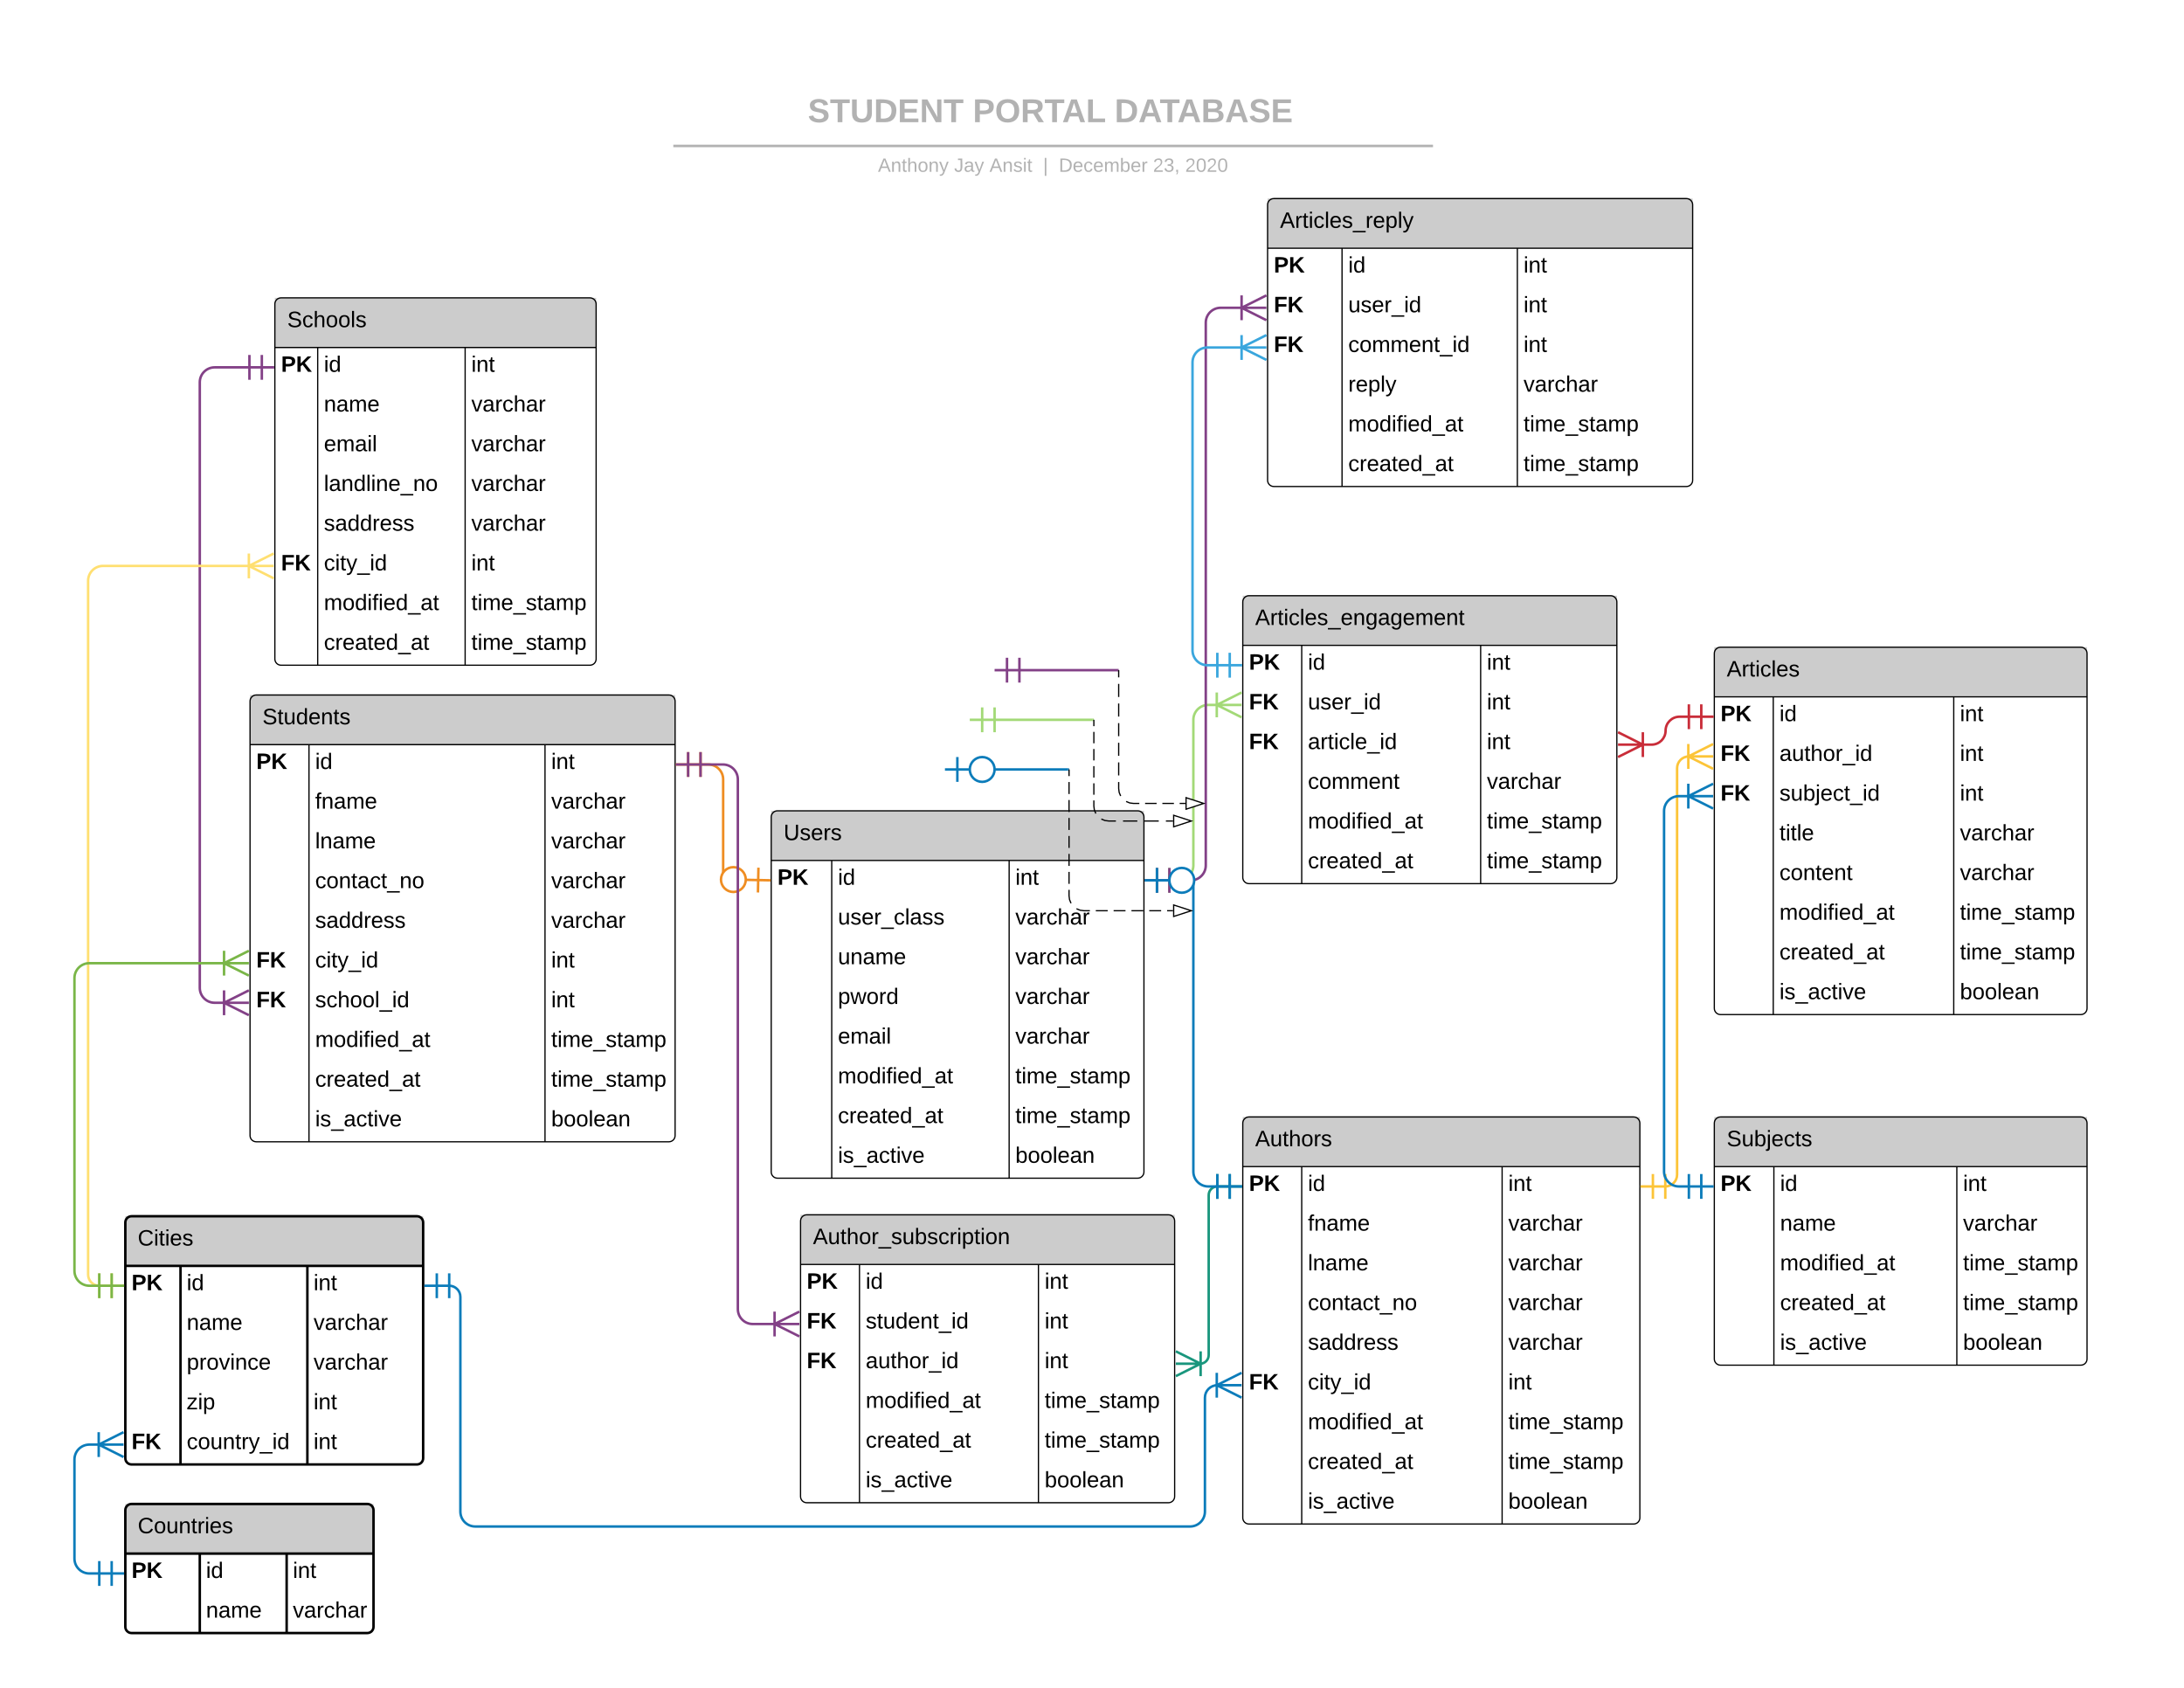 <svg xmlns="http://www.w3.org/2000/svg" xmlns:xlink="http://www.w3.org/1999/xlink" xmlns:lucid="lucid" width="1760" height="1360"><g transform="translate(0 0)" lucid:page-tab-id="0_0"><path d="M0 0h1760v1360H0z" fill="#fff"/><path d="M365.96 74c0-6.63 5.37-12 12-12h936.17c6.63 0 12 5.37 12 12v39.08c0 6.62-5.37 12-12 12H377.96c-6.63 0-12-5.38-12-12z" stroke="#000" stroke-opacity="0" stroke-width="2" fill="#fff" fill-opacity="0"/><use xlink:href="#a" transform="matrix(1,0,0,1,370.957,67) translate(280.056 31.458)"/><use xlink:href="#b" transform="matrix(1,0,0,1,370.957,67) translate(413.019 31.458)"/><use xlink:href="#c" transform="matrix(1,0,0,1,370.957,67) translate(527.241 31.458)"/><path d="M621.1 129.87c0-6.63 5.36-12 12-12h430c6.62 0 12 5.37 12 12V140c0 6.63-5.38 12-12 12h-430c-6.64 0-12-5.37-12-12z" stroke="#000" stroke-opacity="0" stroke-width="2" fill="#fff" fill-opacity="0"/><use xlink:href="#d" transform="matrix(1,0,0,1,626.089,122.869) translate(81.441 15.569)"/><use xlink:href="#e" transform="matrix(1,0,0,1,626.089,122.869) translate(142.799 15.569)"/><use xlink:href="#f" transform="matrix(1,0,0,1,626.089,122.869) translate(171.318 15.569)"/><use xlink:href="#g" transform="matrix(1,0,0,1,626.089,122.869) translate(214.485 15.569)"/><use xlink:href="#h" transform="matrix(1,0,0,1,626.089,122.869) translate(227.145 15.569)"/><use xlink:href="#i" transform="matrix(1,0,0,1,626.089,122.869) translate(303.065 15.569)"/><use xlink:href="#j" transform="matrix(1,0,0,1,626.089,122.869) translate(328.991 15.569)"/><path d="M543.6 117.6h610.2M543.62 117.6h-1.02M1153.78 117.6h1.03" stroke="#b2b2b2" stroke-width="2" fill="none"/><path d="M1001.5 485c0-2.76 2.24-5 5-5h291.46c2.76 0 5 2.24 5 5v222c0 2.76-2.24 5-5 5H1006.5c-2.76 0-5-2.24-5-5z" fill="#fff"/><path d="M1001.5 480h301.46v40H1001.5z" fill="#ccc"/><path d="M1001.5 485c0-2.76 2.24-5 5-5h291.46c2.76 0 5 2.24 5 5v222c0 2.76-2.24 5-5 5H1006.5c-2.76 0-5-2.24-5-5zM1001.5 520h301.46M1049 520v192M1193.2 520v192" stroke="#000" fill="none"/><use xlink:href="#k" transform="matrix(1,0,0,1,1011.5,480) translate(0 23.6)"/><use xlink:href="#l" transform="matrix(1,0,0,1,1006.5,522.5) translate(0 17.1)"/><use xlink:href="#m" transform="matrix(1,0,0,1,1053.988,522.5) translate(0 17.1)"/><use xlink:href="#n" transform="matrix(1,0,0,1,1198.21,522.5) translate(0 17.1)"/><use xlink:href="#o" transform="matrix(1,0,0,1,1006.5,554.5) translate(0 17.1)"/><use xlink:href="#p" transform="matrix(1,0,0,1,1053.988,554.5) translate(0 17.1)"/><use xlink:href="#n" transform="matrix(1,0,0,1,1198.21,554.5) translate(0 17.1)"/><use xlink:href="#o" transform="matrix(1,0,0,1,1006.5,586.5) translate(0 17.1)"/><use xlink:href="#q" transform="matrix(1,0,0,1,1053.988,586.5) translate(0 17.1)"/><use xlink:href="#n" transform="matrix(1,0,0,1,1198.21,586.5) translate(0 17.1)"/><use xlink:href="#r" transform="matrix(1,0,0,1,1053.988,618.5) translate(0 17.1)"/><use xlink:href="#s" transform="matrix(1,0,0,1,1198.21,618.5) translate(0 17.1)"/><use xlink:href="#t" transform="matrix(1,0,0,1,1053.988,650.5) translate(0 17.1)"/><use xlink:href="#u" transform="matrix(1,0,0,1,1198.21,650.5) translate(0 17.1)"/><use xlink:href="#v" transform="matrix(1,0,0,1,1053.988,682.5) translate(0 17.1)"/><use xlink:href="#u" transform="matrix(1,0,0,1,1198.21,682.5) translate(0 17.1)"/><path d="M1381.5 526.5c0-2.76 2.24-5 5-5h290.36c2.77 0 5 2.24 5 5v286c0 2.76-2.23 5-5 5H1386.5c-2.76 0-5-2.24-5-5z" fill="#fff"/><path d="M1381.5 521.5h300.36v40H1381.5z" fill="#ccc"/><path d="M1381.5 526.5c0-2.76 2.24-5 5-5h290.36c2.77 0 5 2.24 5 5v286c0 2.76-2.23 5-5 5H1386.5c-2.76 0-5-2.24-5-5zM1381.5 561.5h300.36M1429 561.5v256M1574.44 561.5v256" stroke="#000" fill="none"/><use xlink:href="#w" transform="matrix(1,0,0,1,1391.5,521.5) translate(0 23.6)"/><use xlink:href="#l" transform="matrix(1,0,0,1,1386.5,564) translate(0 17.1)"/><use xlink:href="#m" transform="matrix(1,0,0,1,1433.988,564) translate(0 17.1)"/><use xlink:href="#n" transform="matrix(1,0,0,1,1579.436,564) translate(0 17.1)"/><use xlink:href="#o" transform="matrix(1,0,0,1,1386.5,596) translate(0 17.1)"/><use xlink:href="#x" transform="matrix(1,0,0,1,1433.988,596) translate(0 17.1)"/><use xlink:href="#n" transform="matrix(1,0,0,1,1579.436,596) translate(0 17.1)"/><use xlink:href="#o" transform="matrix(1,0,0,1,1386.5,628) translate(0 17.1)"/><use xlink:href="#y" transform="matrix(1,0,0,1,1433.988,628) translate(0 17.1)"/><use xlink:href="#n" transform="matrix(1,0,0,1,1579.436,628) translate(0 17.1)"/><use xlink:href="#z" transform="matrix(1,0,0,1,1433.988,660) translate(0 17.1)"/><use xlink:href="#s" transform="matrix(1,0,0,1,1579.436,660) translate(0 17.1)"/><use xlink:href="#A" transform="matrix(1,0,0,1,1433.988,692) translate(0 17.1)"/><use xlink:href="#s" transform="matrix(1,0,0,1,1579.436,692) translate(0 17.1)"/><use xlink:href="#B" transform="matrix(1,0,0,1,1433.988,724) translate(0 17.1)"/><use xlink:href="#u" transform="matrix(1,0,0,1,1579.436,724) translate(0 17.1)"/><use xlink:href="#C" transform="matrix(1,0,0,1,1433.988,756) translate(0 17.1)"/><use xlink:href="#u" transform="matrix(1,0,0,1,1579.436,756) translate(0 17.1)"/><use xlink:href="#D" transform="matrix(1,0,0,1,1433.988,788) translate(0 17.1)"/><use xlink:href="#E" transform="matrix(1,0,0,1,1579.436,788) translate(0 17.1)"/><path d="M1001.5 905c0-2.76 2.24-5 5-5h310c2.76 0 5 2.24 5 5v318c0 2.76-2.24 5-5 5h-310c-2.76 0-5-2.24-5-5z" fill="#fff"/><path d="M1001.5 900h320v40h-320z" fill="#ccc"/><path d="M1001.5 905c0-2.76 2.24-5 5-5h310c2.76 0 5 2.24 5 5v318c0 2.76-2.24 5-5 5h-310c-2.76 0-5-2.24-5-5zM1001.5 940h320M1049 940v288M1210.5 940v288" stroke="#000" fill="none"/><use xlink:href="#F" transform="matrix(1,0,0,1,1011.5,900) translate(0 23.6)"/><use xlink:href="#l" transform="matrix(1,0,0,1,1006.5,942.5) translate(0 17.1)"/><use xlink:href="#m" transform="matrix(1,0,0,1,1053.988,942.5) translate(0 17.1)"/><use xlink:href="#n" transform="matrix(1,0,0,1,1215.494,942.5) translate(0 17.1)"/><use xlink:href="#G" transform="matrix(1,0,0,1,1053.988,974.5) translate(0 17.1)"/><use xlink:href="#s" transform="matrix(1,0,0,1,1215.494,974.5) translate(0 17.1)"/><use xlink:href="#H" transform="matrix(1,0,0,1,1053.988,1006.5) translate(0 17.1)"/><use xlink:href="#s" transform="matrix(1,0,0,1,1215.494,1006.5) translate(0 17.1)"/><use xlink:href="#I" transform="matrix(1,0,0,1,1053.988,1038.5) translate(0 17.1)"/><use xlink:href="#s" transform="matrix(1,0,0,1,1215.494,1038.5) translate(0 17.1)"/><use xlink:href="#J" transform="matrix(1,0,0,1,1053.988,1070.5) translate(0 17.1)"/><use xlink:href="#s" transform="matrix(1,0,0,1,1215.494,1070.5) translate(0 17.1)"/><use xlink:href="#o" transform="matrix(1,0,0,1,1006.5,1102.5) translate(0 17.1)"/><use xlink:href="#K" transform="matrix(1,0,0,1,1053.988,1102.5) translate(0 17.1)"/><use xlink:href="#n" transform="matrix(1,0,0,1,1215.494,1102.5) translate(0 17.1)"/><use xlink:href="#B" transform="matrix(1,0,0,1,1053.988,1134.5) translate(0 17.1)"/><use xlink:href="#u" transform="matrix(1,0,0,1,1215.494,1134.5) translate(0 17.1)"/><use xlink:href="#v" transform="matrix(1,0,0,1,1053.988,1166.5) translate(0 17.1)"/><use xlink:href="#u" transform="matrix(1,0,0,1,1215.494,1166.5) translate(0 17.1)"/><use xlink:href="#D" transform="matrix(1,0,0,1,1053.988,1198.5) translate(0 17.1)"/><use xlink:href="#E" transform="matrix(1,0,0,1,1215.494,1198.5) translate(0 17.1)"/><path d="M201.5 565c0-2.76 2.24-5 5-5h332.54c2.77 0 5 2.24 5 5v350c0 2.76-2.23 5-5 5H206.5c-2.76 0-5-2.24-5-5z" fill="#fff"/><path d="M201.5 560h342.54v40H201.5z" fill="#ccc"/><path d="M201.5 565c0-2.76 2.24-5 5-5h332.54c2.77 0 5 2.24 5 5v350c0 2.76-2.23 5-5 5H206.5c-2.76 0-5-2.24-5-5zM201.5 600h342.54M249 600v320M439.2 600v320" stroke="#000" fill="none"/><use xlink:href="#L" transform="matrix(1,0,0,1,211.5,560) translate(0 23.6)"/><use xlink:href="#l" transform="matrix(1,0,0,1,206.5,602.5) translate(0 17.1)"/><use xlink:href="#m" transform="matrix(1,0,0,1,253.988,602.5) translate(0 17.1)"/><use xlink:href="#n" transform="matrix(1,0,0,1,444.2,602.5) translate(0 17.1)"/><use xlink:href="#G" transform="matrix(1,0,0,1,253.988,634.5) translate(0 17.1)"/><use xlink:href="#s" transform="matrix(1,0,0,1,444.2,634.5) translate(0 17.1)"/><use xlink:href="#H" transform="matrix(1,0,0,1,253.988,666.5) translate(0 17.1)"/><use xlink:href="#s" transform="matrix(1,0,0,1,444.2,666.5) translate(0 17.1)"/><use xlink:href="#M" transform="matrix(1,0,0,1,253.988,698.5) translate(0 17.1)"/><use xlink:href="#s" transform="matrix(1,0,0,1,444.2,698.5) translate(0 17.1)"/><use xlink:href="#N" transform="matrix(1,0,0,1,253.988,730.5) translate(0 17.1)"/><use xlink:href="#s" transform="matrix(1,0,0,1,444.2,730.5) translate(0 17.1)"/><use xlink:href="#o" transform="matrix(1,0,0,1,206.5,762.5) translate(0 17.1)"/><use xlink:href="#O" transform="matrix(1,0,0,1,253.988,762.5) translate(0 17.1)"/><use xlink:href="#n" transform="matrix(1,0,0,1,444.2,762.5) translate(0 17.1)"/><use xlink:href="#o" transform="matrix(1,0,0,1,206.5,794.5) translate(0 17.1)"/><use xlink:href="#P" transform="matrix(1,0,0,1,253.988,794.5) translate(0 17.1)"/><use xlink:href="#n" transform="matrix(1,0,0,1,444.2,794.5) translate(0 17.1)"/><use xlink:href="#B" transform="matrix(1,0,0,1,253.988,826.5) translate(0 17.1)"/><use xlink:href="#u" transform="matrix(1,0,0,1,444.2,826.5) translate(0 17.1)"/><use xlink:href="#Q" transform="matrix(1,0,0,1,253.988,858.5) translate(0 17.1)"/><use xlink:href="#R" transform="matrix(1,0,0,1,444.2,858.5) translate(0 17.1)"/><use xlink:href="#D" transform="matrix(1,0,0,1,253.988,890.5) translate(0 17.1)"/><use xlink:href="#E" transform="matrix(1,0,0,1,444.2,890.5) translate(0 17.1)"/><path d="M221.5 245c0-2.76 2.24-5 5-5h248.9c2.77 0 5 2.24 5 5v286c0 2.76-2.23 5-5 5H226.5c-2.76 0-5-2.24-5-5z" fill="#fff"/><path d="M221.5 240h258.9v40H221.5z" fill="#ccc"/><path d="M221.5 245c0-2.76 2.24-5 5-5h248.9c2.77 0 5 2.24 5 5v286c0 2.76-2.23 5-5 5H226.5c-2.76 0-5-2.24-5-5zM221.5 280h258.9M256.02 280v256M374.84 280v256" stroke="#000" fill="none"/><use xlink:href="#S" transform="matrix(1,0,0,1,231.5,240) translate(0 23.6)"/><use xlink:href="#l" transform="matrix(1,0,0,1,226.5,282.5) translate(0 17.1)"/><use xlink:href="#m" transform="matrix(1,0,0,1,261.02,282.5) translate(0 17.1)"/><use xlink:href="#n" transform="matrix(1,0,0,1,379.839,282.5) translate(0 17.1)"/><use xlink:href="#T" transform="matrix(1,0,0,1,261.02,314.5) translate(0 17.1)"/><use xlink:href="#s" transform="matrix(1,0,0,1,379.839,314.5) translate(0 17.1)"/><use xlink:href="#U" transform="matrix(1,0,0,1,261.02,346.5) translate(0 17.1)"/><use xlink:href="#s" transform="matrix(1,0,0,1,379.839,346.5) translate(0 17.1)"/><use xlink:href="#V" transform="matrix(1,0,0,1,261.02,378.5) translate(0 17.1)"/><use xlink:href="#s" transform="matrix(1,0,0,1,379.839,378.5) translate(0 17.1)"/><use xlink:href="#J" transform="matrix(1,0,0,1,261.02,410.5) translate(0 17.1)"/><use xlink:href="#s" transform="matrix(1,0,0,1,379.839,410.5) translate(0 17.1)"/><use xlink:href="#o" transform="matrix(1,0,0,1,226.5,442.5) translate(0 17.1)"/><use xlink:href="#K" transform="matrix(1,0,0,1,261.02,442.5) translate(0 17.1)"/><use xlink:href="#n" transform="matrix(1,0,0,1,379.839,442.5) translate(0 17.1)"/><use xlink:href="#t" transform="matrix(1,0,0,1,261.02,474.5) translate(0 17.1)"/><use xlink:href="#u" transform="matrix(1,0,0,1,379.839,474.5) translate(0 17.1)"/><use xlink:href="#v" transform="matrix(1,0,0,1,261.02,506.5) translate(0 17.1)"/><use xlink:href="#u" transform="matrix(1,0,0,1,379.839,506.5) translate(0 17.1)"/><path d="M621.5 658.33c0-2.77 2.24-5 5-5h290.36c2.77 0 5 2.23 5 5v286c0 2.76-2.23 5-5 5H626.5c-2.76 0-5-2.24-5-5z" fill="#fff"/><path d="M621.5 653.33h300.36v40H621.5z" fill="#ccc"/><path d="M621.5 658.33c0-2.77 2.24-5 5-5h290.36c2.77 0 5 2.23 5 5v286c0 2.76-2.23 5-5 5H626.5c-2.76 0-5-2.24-5-5zM621.5 693.33h300.36M670.26 693.33v256M813.23 693.33v256" stroke="#000" fill="none"/><use xlink:href="#W" transform="matrix(1,0,0,1,631.5,653.325) translate(0 23.6)"/><use xlink:href="#l" transform="matrix(1,0,0,1,626.5,695.825) translate(0 17.1)"/><use xlink:href="#m" transform="matrix(1,0,0,1,675.259,695.825) translate(0 17.1)"/><use xlink:href="#n" transform="matrix(1,0,0,1,818.231,695.825) translate(0 17.1)"/><use xlink:href="#X" transform="matrix(1,0,0,1,675.259,727.825) translate(0 17.1)"/><use xlink:href="#s" transform="matrix(1,0,0,1,818.231,727.825) translate(0 17.1)"/><use xlink:href="#Y" transform="matrix(1,0,0,1,675.259,759.825) translate(0 17.1)"/><use xlink:href="#s" transform="matrix(1,0,0,1,818.231,759.825) translate(0 17.1)"/><use xlink:href="#Z" transform="matrix(1,0,0,1,675.259,791.825) translate(0 17.1)"/><use xlink:href="#s" transform="matrix(1,0,0,1,818.231,791.825) translate(0 17.1)"/><use xlink:href="#aa" transform="matrix(1,0,0,1,675.259,823.825) translate(0 17.1)"/><use xlink:href="#s" transform="matrix(1,0,0,1,818.231,823.825) translate(0 17.1)"/><use xlink:href="#B" transform="matrix(1,0,0,1,675.259,855.825) translate(0 17.1)"/><use xlink:href="#u" transform="matrix(1,0,0,1,818.231,855.825) translate(0 17.1)"/><use xlink:href="#Q" transform="matrix(1,0,0,1,675.259,887.825) translate(0 17.1)"/><use xlink:href="#u" transform="matrix(1,0,0,1,818.231,887.825) translate(0 17.1)"/><use xlink:href="#D" transform="matrix(1,0,0,1,675.259,919.825) translate(0 17.1)"/><use xlink:href="#E" transform="matrix(1,0,0,1,818.231,919.825) translate(0 17.1)"/><path d="M1021.5 165c0-2.76 2.24-5 5-5h332.54c2.77 0 5 2.24 5 5v222c0 2.76-2.23 5-5 5H1026.5c-2.76 0-5-2.24-5-5z" fill="#fff"/><path d="M1021.5 160h342.54v40H1021.5z" fill="#ccc"/><path d="M1021.5 165c0-2.76 2.24-5 5-5h332.54c2.77 0 5 2.24 5 5v222c0 2.76-2.23 5-5 5H1026.5c-2.76 0-5-2.24-5-5zM1021.5 200h342.54M1081.5 200v192M1222.77 200v192" stroke="#000" fill="none"/><use xlink:href="#ab" transform="matrix(1,0,0,1,1031.5,160) translate(0 23.6)"/><use xlink:href="#l" transform="matrix(1,0,0,1,1026.5,202.5) translate(0 17.1)"/><use xlink:href="#m" transform="matrix(1,0,0,1,1086.5,202.5) translate(0 17.1)"/><use xlink:href="#n" transform="matrix(1,0,0,1,1227.772,202.5) translate(0 17.1)"/><use xlink:href="#o" transform="matrix(1,0,0,1,1026.5,234.5) translate(0 17.1)"/><use xlink:href="#p" transform="matrix(1,0,0,1,1086.5,234.5) translate(0 17.1)"/><use xlink:href="#n" transform="matrix(1,0,0,1,1227.772,234.5) translate(0 17.1)"/><use xlink:href="#o" transform="matrix(1,0,0,1,1026.5,266.5) translate(0 17.1)"/><use xlink:href="#ac" transform="matrix(1,0,0,1,1086.5,266.5) translate(0 17.1)"/><use xlink:href="#n" transform="matrix(1,0,0,1,1227.772,266.5) translate(0 17.1)"/><use xlink:href="#ad" transform="matrix(1,0,0,1,1086.5,298.5) translate(0 17.1)"/><use xlink:href="#s" transform="matrix(1,0,0,1,1227.772,298.5) translate(0 17.1)"/><use xlink:href="#t" transform="matrix(1,0,0,1,1086.5,330.5) translate(0 17.1)"/><use xlink:href="#u" transform="matrix(1,0,0,1,1227.772,330.5) translate(0 17.1)"/><use xlink:href="#v" transform="matrix(1,0,0,1,1086.5,362.5) translate(0 17.1)"/><use xlink:href="#u" transform="matrix(1,0,0,1,1227.772,362.5) translate(0 17.1)"/><path d="M645.13 983.84c0-2.76 2.24-5 5-5H941.6c2.75 0 5 2.24 5 5v222c0 2.76-2.25 5-5 5H650.12c-2.76 0-5-2.24-5-5z" fill="#fff"/><path d="M645.13 978.84H946.6v40H645.12z" fill="#ccc"/><path d="M645.13 983.84c0-2.76 2.24-5 5-5H941.6c2.75 0 5 2.24 5 5v222c0 2.76-2.25 5-5 5H650.12c-2.76 0-5-2.24-5-5zM645.13 1018.84H946.6M692.62 1018.84v192M836.84 1018.84v192" stroke="#000" fill="none"/><use xlink:href="#ae" transform="matrix(1,0,0,1,655.133,978.838) translate(0 23.6)"/><use xlink:href="#l" transform="matrix(1,0,0,1,650.133,1021.338) translate(0 17.1)"/><use xlink:href="#m" transform="matrix(1,0,0,1,697.622,1021.338) translate(0 17.1)"/><use xlink:href="#n" transform="matrix(1,0,0,1,841.844,1021.338) translate(0 17.1)"/><use xlink:href="#o" transform="matrix(1,0,0,1,650.133,1053.338) translate(0 17.1)"/><use xlink:href="#af" transform="matrix(1,0,0,1,697.622,1053.338) translate(0 17.1)"/><use xlink:href="#n" transform="matrix(1,0,0,1,841.844,1053.338) translate(0 17.1)"/><use xlink:href="#o" transform="matrix(1,0,0,1,650.133,1085.338) translate(0 17.1)"/><use xlink:href="#ag" transform="matrix(1,0,0,1,697.622,1085.338) translate(0 17.1)"/><use xlink:href="#n" transform="matrix(1,0,0,1,841.844,1085.338) translate(0 17.1)"/><use xlink:href="#t" transform="matrix(1,0,0,1,697.622,1117.338) translate(0 17.1)"/><use xlink:href="#u" transform="matrix(1,0,0,1,841.844,1117.338) translate(0 17.1)"/><use xlink:href="#v" transform="matrix(1,0,0,1,697.622,1149.338) translate(0 17.1)"/><use xlink:href="#u" transform="matrix(1,0,0,1,841.844,1149.338) translate(0 17.1)"/><use xlink:href="#ah" transform="matrix(1,0,0,1,697.622,1181.338) translate(0 17.1)"/><use xlink:href="#E" transform="matrix(1,0,0,1,841.844,1181.338) translate(0 17.1)"/><path d="M201 296h-28c-6.63 0-12 5.37-12 12v488c0 6.63 5.37 12 12 12h8" stroke="#834187" stroke-width="2" fill="none"/><path d="M211 286v20M221 296h-20M201 286v20M200.55 818l-20-10 20-10M200.55 808h-20M180.55 798v20" stroke="#834187" stroke-width="2" fill="#fff"/><path d="M564.54 616h6.23c6.63 0 12 5.37 12 12v80.55" stroke="#ef8d22" stroke-width="2" fill="none"/><path d="M554.54 626v-20M544.54 616h20M564.54 626v-20M611.2 699.13l-.4 20M621 709.33l-20-.4M601 708.72c0 5.52-4.47 10-10 10-5.52 0-10-4.48-10-10s4.48-10 10-10c5.53 0 10 4.48 10 10" stroke="#ef8d22" stroke-width="2" fill="#fff"/><path d="M942.36 709.33h7.32c6.63 0 12-5.38 12-12V580c0-6.63 5.37-12 12-12H981" stroke="#a3d977" stroke-width="2" fill="none"/><path d="M932.36 719.33v-20M922.36 709.33h20M942.36 719.33v-20M1000.55 578l-20-10 20-10M1000.55 568h-20M980.55 558v20" stroke="#a3d977" stroke-width="2" fill="#fff"/><path d="M1323.46 600h7.52c6.2 0 11.25-5.04 11.25-11.25 0-6.2 5.03-11.25 11.25-11.25h7.52" stroke="#c92d39" stroke-width="2" fill="none"/><path d="M1303.9 590l20 10-20 10M1303.9 600h20M1323.9 610v-20M1371 567.5v20M1381 577.5h-20M1361 567.5v20" stroke="#c92d39" stroke-width="2" fill="#fff"/><path d="M1001 248h-17.32c-6.63 0-12 5.37-12 12v437.33c0 6.62-5.37 12-12 12h-17.32" stroke="#834187" stroke-width="2" fill="none"/><path d="M1020.55 258l-20-10 20-10M1020.55 248h-20M1000.55 238v20M932.36 719.33v-20M922.36 709.33h20M942.36 719.33v-20" stroke="#834187" stroke-width="2" fill="#fff"/><path d="M1001 280h-28c-6.63 0-12 5.37-12 12v232c0 6.63 5.37 12 12 12h8" stroke="#3aa6dd" stroke-width="2" fill="none"/><path d="M1020.55 290l-20-10 20-10M1020.55 280h-20M1000.55 270v20M991 526v20M1001 536h-20M981 526v20" stroke="#3aa6dd" stroke-width="2" fill="#fff"/><path d="M624.63 1066.84H606.6c-6.64 0-12-5.37-12-12V628c0-6.63-5.38-12-12-12h-18.06" stroke="#834187" stroke-width="2" fill="none"/><path d="M644.2 1076.84l-20-10 20-10M644.2 1066.84h-20M624.2 1056.84v20M554.54 626v-20M544.54 616h20M564.54 626v-20" stroke="#834187" stroke-width="2" fill="#fff"/><path d="M967.1 1098.84c3.83 0 6.94-3.12 6.94-6.96V962.96c0-3.85 3.12-6.96 6.96-6.96" stroke="#19967d" stroke-width="2" fill="none"/><path d="M947.54 1088.84l20 10-20 10M947.54 1098.84h20M967.54 1108.84v-20M991 946v20M1001 956h-20M981 946v20" stroke="#19967d" stroke-width="2" fill="#fff"/><path d="M1381.5 905c0-2.76 2.24-5 5-5h290.36c2.77 0 5 2.24 5 5v190c0 2.76-2.23 5-5 5H1386.5c-2.76 0-5-2.24-5-5z" fill="#fff"/><path d="M1381.5 900h300.36v40H1381.5z" fill="#ccc"/><path d="M1381.5 905c0-2.76 2.24-5 5-5h290.36c2.77 0 5 2.24 5 5v190c0 2.76-2.23 5-5 5H1386.5c-2.76 0-5-2.24-5-5zM1381.5 940h300.36M1429.5 940v160M1576.94 940v160" stroke="#000" fill="none"/><use xlink:href="#ai" transform="matrix(1,0,0,1,1391.5,900) translate(0 23.6)"/><use xlink:href="#l" transform="matrix(1,0,0,1,1386.5,942.5) translate(0 17.1)"/><use xlink:href="#m" transform="matrix(1,0,0,1,1434.5,942.5) translate(0 17.1)"/><use xlink:href="#n" transform="matrix(1,0,0,1,1581.937,942.5) translate(0 17.1)"/><use xlink:href="#T" transform="matrix(1,0,0,1,1434.5,974.5) translate(0 17.1)"/><use xlink:href="#s" transform="matrix(1,0,0,1,1581.937,974.5) translate(0 17.1)"/><use xlink:href="#t" transform="matrix(1,0,0,1,1434.5,1006.5) translate(0 17.1)"/><use xlink:href="#u" transform="matrix(1,0,0,1,1581.937,1006.5) translate(0 17.1)"/><use xlink:href="#v" transform="matrix(1,0,0,1,1434.5,1038.5) translate(0 17.1)"/><use xlink:href="#u" transform="matrix(1,0,0,1,1581.937,1038.5) translate(0 17.1)"/><use xlink:href="#ah" transform="matrix(1,0,0,1,1434.5,1070.5) translate(0 17.1)"/><use xlink:href="#E" transform="matrix(1,0,0,1,1581.937,1070.5) translate(0 17.1)"/><path d="M1361 609.5c-5.25 0-9.5 4.25-9.5 9.5v327.5c0 5.25-4.25 9.5-9.5 9.5" stroke="#fcc438" stroke-width="2" fill="none"/><path d="M1380.55 619.5l-20-10 20-10M1380.55 609.5h-20M1360.55 599.5v20M1332 966v-20M1322 956h20M1342 966v-20" stroke="#fcc438" stroke-width="2" fill="#fff"/><path d="M1361 641.5h-8c-6.63 0-12 5.37-12 12V944c0 6.63 5.37 12 12 12h8" stroke="#0c7cba" stroke-width="2" fill="none"/><path d="M1380.55 651.5l-20-10 20-10M1380.55 641.5h-20M1360.55 631.5v20M1371 946v20M1381 956h-20M1361 946v20" stroke="#0c7cba" stroke-width="2" fill="#fff"/><path d="M961.36 709.33c.18 0 .32.14.32.3V944c0 6.63 5.37 12 12 12H981" stroke="#0c7cba" stroke-width="2" fill="none"/><path d="M932.36 719.33v-20M922.36 709.33h20M962.36 709.33c0 5.52-4.47 10-10 10-5.52 0-10-4.48-10-10 0-5.53 4.48-10 10-10 5.53 0 10 4.47 10 10M991 946v20M1001 956h-20M981 946v20" stroke="#0c7cba" stroke-width="2" fill="#fff"/><path d="M821.5 540h79" stroke="#834187" stroke-width="2" fill="none"/><path d="M811.5 550v-20M801.5 540h20M821.5 550v-20" stroke="#834187" stroke-width="2" fill="#fff"/><path d="M900.47 540h1.03" stroke="#834187" stroke-width="2" fill="none"/><path d="M801.5 580h79" stroke="#a3d977" stroke-width="2" fill="none"/><path d="M791.5 590v-20M781.5 580h20M801.5 590v-20" stroke="#a3d977" stroke-width="2" fill="#fff"/><path d="M880.47 580h1.03" stroke="#a3d977" stroke-width="2" fill="none"/><path d="M800.5 620h60" stroke="#0c7cba" stroke-width="2" fill="none"/><path d="M771.5 630v-20M761.5 620h20M801.5 620c0 5.52-4.48 10-10 10s-10-4.48-10-10 4.48-10 10-10 10 4.48 10 10" stroke="#0c7cba" stroke-width="2" fill="#fff"/><path d="M860.47 620h1.03" stroke="#0c7cba" stroke-width="2" fill="none"/><path d="M901.5 540.5v5.27m0 5.27v10.55m0 5.26v10.54m0 5.27v10.54m0 5.28v10.55m0 5.27v10.54m0 5.27v5.28l.4 3.12 1.2 2.88m4.4 4.4l2.9 1.2 3.1.4h4.64m4.65 0h9.28m4.64 0h9.3m4.63 0h4.65M901.5 540.5v-.5" stroke="#000" fill="none"/><path d="M970.06 647.38l-14.26 4.64v-9.27z" stroke="#000" fill="#fff"/><path d="M881.5 580.5v4.6m0 4.6v9.2m0 4.62v9.2m0 4.6v9.2m0 4.62v9.2m0 4.6v4.6l.4 3.13 1.2 2.87m4.4 4.4l2.9 1.2 3.1.4h5.76m5.75 0h11.52m5.76 0h11.5m5.76 0h5.76M881.5 580.5v-.5" stroke="#000" fill="none"/><path d="M960.06 661.55l-14.26 4.64v-9.28z" stroke="#000" fill="#fff"/><path d="M861.5 620.5v4.83m0 4.82v9.65m0 4.83v9.65m0 4.82v9.65m0 4.83v9.65m0 4.82v9.65m0 4.83v9.65m0 4.82v4.83l.4 3.1 1.2 2.9m4.4 4.4l2.9 1.2 3.1.4h4.8m4.77 0h9.58m4.78 0H907m4.8 0h9.57m4.78 0h9.57m4.8 0h4.78M861.5 620.5v-.5" stroke="#000" fill="none"/><path d="M960.06 733.83l-14.26 4.63v-9.27z" stroke="#000" fill="#fff"/><path d="M101 985c0-2.76 2.24-5 5-5h230c2.76 0 5 2.24 5 5v190c0 2.76-2.24 5-5 5H106c-2.76 0-5-2.24-5-5z" fill="#fff"/><path d="M101 980h240v40H101z" fill="#ccc"/><path d="M101 985c0-2.76 2.24-5 5-5h230c2.76 0 5 2.24 5 5v190c0 2.76-2.24 5-5 5H106c-2.76 0-5-2.24-5-5zM101 1020h240M145.46 1020v160M247.7 1020v160" stroke="#000" stroke-width="2" fill="none"/><use xlink:href="#aj" transform="matrix(1,0,0,1,111,980) translate(0 23.6)"/><use xlink:href="#l" transform="matrix(1,0,0,1,106,1022.5) translate(0 17.1)"/><use xlink:href="#m" transform="matrix(1,0,0,1,150.455,1022.5) translate(0 17.1)"/><use xlink:href="#n" transform="matrix(1,0,0,1,252.69,1022.5) translate(0 17.1)"/><use xlink:href="#T" transform="matrix(1,0,0,1,150.455,1054.5) translate(0 17.1)"/><use xlink:href="#s" transform="matrix(1,0,0,1,252.69,1054.5) translate(0 17.1)"/><use xlink:href="#ak" transform="matrix(1,0,0,1,150.455,1086.5) translate(0 17.1)"/><use xlink:href="#s" transform="matrix(1,0,0,1,252.69,1086.5) translate(0 17.1)"/><use xlink:href="#al" transform="matrix(1,0,0,1,150.455,1118.5) translate(0 17.1)"/><use xlink:href="#n" transform="matrix(1,0,0,1,252.69,1118.5) translate(0 17.1)"/><use xlink:href="#o" transform="matrix(1,0,0,1,106,1150.5) translate(0 17.1)"/><use xlink:href="#am" transform="matrix(1,0,0,1,150.455,1150.5) translate(0 17.1)"/><use xlink:href="#n" transform="matrix(1,0,0,1,252.69,1150.5) translate(0 17.1)"/><path d="M101 1216.84c0-2.76 2.24-5 5-5h190c2.76 0 5 2.24 5 5v94c0 2.76-2.24 5-5 5H106c-2.76 0-5-2.24-5-5z" fill="#fff"/><path d="M101 1211.84h200v40H101z" fill="#ccc"/><path d="M101 1216.84c0-2.76 2.24-5 5-5h190c2.76 0 5 2.24 5 5v94c0 2.76-2.24 5-5 5H106c-2.76 0-5-2.24-5-5zM101 1251.84h200M161 1251.84v64M231 1251.84v64" stroke="#000" stroke-width="2" fill="none"/><use xlink:href="#an" transform="matrix(1,0,0,1,111,1211.838) translate(0 23.6)"/><use xlink:href="#l" transform="matrix(1,0,0,1,106,1254.338) translate(0 17.1)"/><use xlink:href="#m" transform="matrix(1,0,0,1,166,1254.338) translate(0 17.1)"/><use xlink:href="#n" transform="matrix(1,0,0,1,236,1254.338) translate(0 17.1)"/><use xlink:href="#T" transform="matrix(1,0,0,1,166,1286.338) translate(0 17.1)"/><use xlink:href="#s" transform="matrix(1,0,0,1,236,1286.338) translate(0 17.1)"/><path d="M201 456H83c-6.63 0-12 5.37-12 12v559c0 4.97 4.03 9 9 9" stroke="#ffdf71" stroke-width="2" fill="none"/><path d="M220.55 466l-20-10 20-10M220.55 456h-20M200.55 446v20M90 1026v20M100 1036H80M80 1026v20" stroke="#ffdf71" stroke-width="2" fill="#fff"/><path d="M80 1164h-8c-6.63 0-12 5.37-12 12v79.84c0 6.63 5.37 12 12 12h8" stroke="#0c7cba" stroke-width="2" fill="none"/><path d="M99.55 1174l-20-10 20-10M99.55 1164h-20M79.55 1154v20M90 1257.84v20M100 1267.84H80M80 1257.84v20" stroke="#0c7cba" stroke-width="2" fill="#fff"/><path d="M181 776.1H72c-6.63 0-12 5.38-12 12V1024c0 6.63 5.37 12 12 12h8" stroke="#7ab648" stroke-width="2" fill="none"/><path d="M200.55 786.1l-20-10 20-10M200.55 776.1h-20M180.55 766.1v20M90 1026v20M100 1036H80M80 1026v20" stroke="#7ab648" stroke-width="2" fill="#fff"/><path d="M981 1116.16c-5.52 0-10 4.48-10 10V1218c0 6.63-5.37 12-12 12H383c-6.63 0-12-5.37-12-12v-173c0-4.97-4.03-9-9-9" stroke="#0c7cba" stroke-width="2" fill="none"/><path d="M1000.55 1126.16l-20-10 20-10M1000.55 1116.16h-20M980.55 1106.16v20M352 1046v-20M342 1036h20M362 1046v-20" stroke="#0c7cba" stroke-width="2" fill="#fff"/><defs><path fill="#b2b2b2" d="M169-182c-1-43-94-46-97-3 18 66 151 10 154 114 3 95-165 93-204 36-6-8-10-19-12-30l50-8c3 46 112 56 116 5-17-69-150-10-154-114-4-87 153-88 188-35 5 8 8 18 10 28" id="ao"/><path fill="#b2b2b2" d="M136-208V0H84v-208H4v-40h212v40h-80" id="ap"/><path fill="#b2b2b2" d="M238-95c0 69-44 99-111 99C63 4 22-25 22-93v-155h51v151c-1 38 19 59 55 60 90 1 49-130 58-211h52v153" id="aq"/><path fill="#b2b2b2" d="M24-248c120-7 223 5 221 122C244-46 201 0 124 0H24v-248zM76-40c74 7 117-18 117-86 0-67-45-88-117-82v168" id="ar"/><path fill="#b2b2b2" d="M24 0v-248h195v40H76v63h132v40H76v65h150V0H24" id="as"/><path fill="#b2b2b2" d="M175 0L67-191c6 58 2 128 3 191H24v-248h59L193-55c-6-58-2-129-3-193h46V0h-61" id="at"/><g id="a"><use transform="matrix(0.074,0,0,0.074,0,0)" xlink:href="#ao"/><use transform="matrix(0.074,0,0,0.074,17.778,0)" xlink:href="#ap"/><use transform="matrix(0.074,0,0,0.074,34,0)" xlink:href="#aq"/><use transform="matrix(0.074,0,0,0.074,53.185,0)" xlink:href="#ar"/><use transform="matrix(0.074,0,0,0.074,72.37,0)" xlink:href="#as"/><use transform="matrix(0.074,0,0,0.074,90.148,0)" xlink:href="#at"/><use transform="matrix(0.074,0,0,0.074,109.333,0)" xlink:href="#ap"/></g><path fill="#b2b2b2" d="M24-248c93 1 206-16 204 79-1 75-69 88-152 82V0H24v-248zm52 121c47 0 100 7 100-41 0-47-54-39-100-39v80" id="au"/><path fill="#b2b2b2" d="M140-251c80 0 125 45 125 126S219 4 139 4C58 4 15-44 15-125s44-126 125-126zm-1 214c52 0 73-35 73-88 0-50-21-86-72-86-52 0-73 35-73 86s22 88 72 88" id="av"/><path fill="#b2b2b2" d="M240-174c0 40-23 61-54 70L253 0h-59l-57-94H76V0H24v-248c93 4 217-23 216 74zM76-134c48-2 112 12 112-38 0-48-66-32-112-35v73" id="aw"/><path fill="#b2b2b2" d="M199 0l-22-63H83L61 0H9l90-248h61L250 0h-51zm-33-102l-36-108c-10 38-24 72-36 108h72" id="ax"/><path fill="#b2b2b2" d="M24 0v-248h52v208h133V0H24" id="ay"/><g id="b"><use transform="matrix(0.074,0,0,0.074,0,0)" xlink:href="#au"/><use transform="matrix(0.074,0,0,0.074,17.778,0)" xlink:href="#av"/><use transform="matrix(0.074,0,0,0.074,38.519,0)" xlink:href="#aw"/><use transform="matrix(0.074,0,0,0.074,57.704,0)" xlink:href="#ap"/><use transform="matrix(0.074,0,0,0.074,71.926,0)" xlink:href="#ax"/><use transform="matrix(0.074,0,0,0.074,91.111,0)" xlink:href="#ay"/></g><path fill="#b2b2b2" d="M182-130c37 4 62 22 62 59C244 23 116-4 24 0v-248c84 5 203-23 205 63 0 31-19 50-47 55zM76-148c40-3 101 13 101-30 0-44-60-28-101-31v61zm0 110c48-3 116 14 116-37 0-48-69-32-116-35v72" id="az"/><g id="c"><use transform="matrix(0.074,0,0,0.074,0,0)" xlink:href="#ar"/><use transform="matrix(0.074,0,0,0.074,19.185,0)" xlink:href="#ax"/><use transform="matrix(0.074,0,0,0.074,36.37,0)" xlink:href="#ap"/><use transform="matrix(0.074,0,0,0.074,50.593,0)" xlink:href="#ax"/><use transform="matrix(0.074,0,0,0.074,69.778,0)" xlink:href="#az"/><use transform="matrix(0.074,0,0,0.074,88.963,0)" xlink:href="#ax"/><use transform="matrix(0.074,0,0,0.074,108.148,0)" xlink:href="#ao"/><use transform="matrix(0.074,0,0,0.074,125.926,0)" xlink:href="#as"/></g><path fill="#b2b2b2" d="M205 0l-28-72H64L36 0H1l101-248h38L239 0h-34zm-38-99l-47-123c-12 45-31 82-46 123h93" id="aA"/><path fill="#b2b2b2" d="M117-194c89-4 53 116 60 194h-32v-121c0-31-8-49-39-48C34-167 62-67 57 0H25l-1-190h30c1 10-1 24 2 32 11-22 29-35 61-36" id="aB"/><path fill="#b2b2b2" d="M59-47c-2 24 18 29 38 22v24C64 9 27 4 27-40v-127H5v-23h24l9-43h21v43h35v23H59v120" id="aC"/><path fill="#b2b2b2" d="M106-169C34-169 62-67 57 0H25v-261h32l-1 103c12-21 28-36 61-36 89 0 53 116 60 194h-32v-121c2-32-8-49-39-48" id="aD"/><path fill="#b2b2b2" d="M100-194c62-1 85 37 85 99 1 63-27 99-86 99S16-35 15-95c0-66 28-99 85-99zM99-20c44 1 53-31 53-75 0-43-8-75-51-75s-53 32-53 75 10 74 51 75" id="aE"/><path fill="#b2b2b2" d="M179-190L93 31C79 59 56 82 12 73V49c39 6 53-20 64-50L1-190h34L92-34l54-156h33" id="aF"/><g id="d"><use transform="matrix(0.043,0,0,0.043,0,0)" xlink:href="#aA"/><use transform="matrix(0.043,0,0,0.043,10.37,0)" xlink:href="#aB"/><use transform="matrix(0.043,0,0,0.043,19.012,0)" xlink:href="#aC"/><use transform="matrix(0.043,0,0,0.043,23.333,0)" xlink:href="#aD"/><use transform="matrix(0.043,0,0,0.043,31.975,0)" xlink:href="#aE"/><use transform="matrix(0.043,0,0,0.043,40.617,0)" xlink:href="#aB"/><use transform="matrix(0.043,0,0,0.043,49.259,0)" xlink:href="#aF"/></g><path fill="#b2b2b2" d="M153-248C145-148 188 4 80 4 36 3 13-21 6-62l32-5c4 25 16 42 43 43 27 0 39-20 39-49v-147H72v-28h81" id="aG"/><path fill="#b2b2b2" d="M141-36C126-15 110 5 73 4 37 3 15-17 15-53c-1-64 63-63 125-63 3-35-9-54-41-54-24 1-41 7-42 31l-33-3c5-37 33-52 76-52 45 0 72 20 72 64v82c-1 20 7 32 28 27v20c-31 9-61-2-59-35zM48-53c0 20 12 33 32 33 41-3 63-29 60-74-43 2-92-5-92 41" id="aH"/><g id="e"><use transform="matrix(0.043,0,0,0.043,0,0)" xlink:href="#aG"/><use transform="matrix(0.043,0,0,0.043,7.778,0)" xlink:href="#aH"/><use transform="matrix(0.043,0,0,0.043,16.42,0)" xlink:href="#aF"/></g><path fill="#b2b2b2" d="M135-143c-3-34-86-38-87 0 15 53 115 12 119 90S17 21 10-45l28-5c4 36 97 45 98 0-10-56-113-15-118-90-4-57 82-63 122-42 12 7 21 19 24 35" id="aI"/><path fill="#b2b2b2" d="M24-231v-30h32v30H24zM24 0v-190h32V0H24" id="aJ"/><g id="f"><use transform="matrix(0.043,0,0,0.043,0,0)" xlink:href="#aA"/><use transform="matrix(0.043,0,0,0.043,10.37,0)" xlink:href="#aB"/><use transform="matrix(0.043,0,0,0.043,19.012,0)" xlink:href="#aI"/><use transform="matrix(0.043,0,0,0.043,26.79,0)" xlink:href="#aJ"/><use transform="matrix(0.043,0,0,0.043,30.204,0)" xlink:href="#aC"/></g><path fill="#b2b2b2" d="M32 76v-337h29V76H32" id="aK"/><use transform="matrix(0.043,0,0,0.043,0,0)" xlink:href="#aK" id="g"/><path fill="#b2b2b2" d="M30-248c118-7 216 8 213 122C240-48 200 0 122 0H30v-248zM63-27c89 8 146-16 146-99s-60-101-146-95v194" id="aL"/><path fill="#b2b2b2" d="M100-194c63 0 86 42 84 106H49c0 40 14 67 53 68 26 1 43-12 49-29l28 8c-11 28-37 45-77 45C44 4 14-33 15-96c1-61 26-98 85-98zm52 81c6-60-76-77-97-28-3 7-6 17-6 28h103" id="aM"/><path fill="#b2b2b2" d="M96-169c-40 0-48 33-48 73s9 75 48 75c24 0 41-14 43-38l32 2c-6 37-31 61-74 61-59 0-76-41-82-99-10-93 101-131 147-64 4 7 5 14 7 22l-32 3c-4-21-16-35-41-35" id="aN"/><path fill="#b2b2b2" d="M210-169c-67 3-38 105-44 169h-31v-121c0-29-5-50-35-48C34-165 62-65 56 0H25l-1-190h30c1 10-1 24 2 32 10-44 99-50 107 0 11-21 27-35 58-36 85-2 47 119 55 194h-31v-121c0-29-5-49-35-48" id="aO"/><path fill="#b2b2b2" d="M115-194c53 0 69 39 70 98 0 66-23 100-70 100C84 3 66-7 56-30L54 0H23l1-261h32v101c10-23 28-34 59-34zm-8 174c40 0 45-34 45-75 0-40-5-75-45-74-42 0-51 32-51 76 0 43 10 73 51 73" id="aP"/><path fill="#b2b2b2" d="M114-163C36-179 61-72 57 0H25l-1-190h30c1 12-1 29 2 39 6-27 23-49 58-41v29" id="aQ"/><g id="h"><use transform="matrix(0.043,0,0,0.043,0,0)" xlink:href="#aL"/><use transform="matrix(0.043,0,0,0.043,11.191,0)" xlink:href="#aM"/><use transform="matrix(0.043,0,0,0.043,19.833,0)" xlink:href="#aN"/><use transform="matrix(0.043,0,0,0.043,27.611,0)" xlink:href="#aM"/><use transform="matrix(0.043,0,0,0.043,36.253,0)" xlink:href="#aO"/><use transform="matrix(0.043,0,0,0.043,49.173,0)" xlink:href="#aP"/><use transform="matrix(0.043,0,0,0.043,57.815,0)" xlink:href="#aM"/><use transform="matrix(0.043,0,0,0.043,66.457,0)" xlink:href="#aQ"/></g><path fill="#b2b2b2" d="M101-251c82-7 93 87 43 132L82-64C71-53 59-42 53-27h129V0H18c2-99 128-94 128-182 0-28-16-43-45-43s-46 15-49 41l-32-3c6-41 34-60 81-64" id="aR"/><path fill="#b2b2b2" d="M126-127c33 6 58 20 58 59 0 88-139 92-164 29-3-8-5-16-6-25l32-3c6 27 21 44 54 44 32 0 52-15 52-46 0-38-36-46-79-43v-28c39 1 72-4 72-42 0-27-17-43-46-43-28 0-47 15-49 41l-32-3c6-42 35-63 81-64 48-1 79 21 79 65 0 36-21 52-52 59" id="aS"/><path fill="#b2b2b2" d="M68-38c1 34 0 65-14 84H32c9-13 17-26 17-46H33v-38h35" id="aT"/><g id="i"><use transform="matrix(0.043,0,0,0.043,0,0)" xlink:href="#aR"/><use transform="matrix(0.043,0,0,0.043,8.642,0)" xlink:href="#aS"/><use transform="matrix(0.043,0,0,0.043,17.284,0)" xlink:href="#aT"/></g><path fill="#b2b2b2" d="M101-251c68 0 85 55 85 127S166 4 100 4C33 4 14-52 14-124c0-73 17-127 87-127zm-1 229c47 0 54-49 54-102s-4-102-53-102c-51 0-55 48-55 102 0 53 5 102 54 102" id="aU"/><g id="j"><use transform="matrix(0.043,0,0,0.043,0,0)" xlink:href="#aR"/><use transform="matrix(0.043,0,0,0.043,8.642,0)" xlink:href="#aU"/><use transform="matrix(0.043,0,0,0.043,17.284,0)" xlink:href="#aR"/><use transform="matrix(0.043,0,0,0.043,25.926,0)" xlink:href="#aU"/></g><path d="M205 0l-28-72H64L36 0H1l101-248h38L239 0h-34zm-38-99l-47-123c-12 45-31 82-46 123h93" id="aV"/><path d="M114-163C36-179 61-72 57 0H25l-1-190h30c1 12-1 29 2 39 6-27 23-49 58-41v29" id="aW"/><path d="M59-47c-2 24 18 29 38 22v24C64 9 27 4 27-40v-127H5v-23h24l9-43h21v43h35v23H59v120" id="aX"/><path d="M24-231v-30h32v30H24zM24 0v-190h32V0H24" id="aY"/><path d="M96-169c-40 0-48 33-48 73s9 75 48 75c24 0 41-14 43-38l32 2c-6 37-31 61-74 61-59 0-76-41-82-99-10-93 101-131 147-64 4 7 5 14 7 22l-32 3c-4-21-16-35-41-35" id="aZ"/><path d="M24 0v-261h32V0H24" id="ba"/><path d="M100-194c63 0 86 42 84 106H49c0 40 14 67 53 68 26 1 43-12 49-29l28 8c-11 28-37 45-77 45C44 4 14-33 15-96c1-61 26-98 85-98zm52 81c6-60-76-77-97-28-3 7-6 17-6 28h103" id="bb"/><path d="M135-143c-3-34-86-38-87 0 15 53 115 12 119 90S17 21 10-45l28-5c4 36 97 45 98 0-10-56-113-15-118-90-4-57 82-63 122-42 12 7 21 19 24 35" id="bc"/><path d="M-5 72V49h209v23H-5" id="bd"/><path d="M117-194c89-4 53 116 60 194h-32v-121c0-31-8-49-39-48C34-167 62-67 57 0H25l-1-190h30c1 10-1 24 2 32 11-22 29-35 61-36" id="be"/><path d="M177-190C167-65 218 103 67 71c-23-6-38-20-44-43l32-5c15 47 100 32 89-28v-30C133-14 115 1 83 1 29 1 15-40 15-95c0-56 16-97 71-98 29-1 48 16 59 35 1-10 0-23 2-32h30zM94-22c36 0 50-32 50-73 0-42-14-75-50-75-39 0-46 34-46 75s6 73 46 73" id="bf"/><path d="M141-36C126-15 110 5 73 4 37 3 15-17 15-53c-1-64 63-63 125-63 3-35-9-54-41-54-24 1-41 7-42 31l-33-3c5-37 33-52 76-52 45 0 72 20 72 64v82c-1 20 7 32 28 27v20c-31 9-61-2-59-35zM48-53c0 20 12 33 32 33 41-3 63-29 60-74-43 2-92-5-92 41" id="bg"/><path d="M210-169c-67 3-38 105-44 169h-31v-121c0-29-5-50-35-48C34-165 62-65 56 0H25l-1-190h30c1 10-1 24 2 32 10-44 99-50 107 0 11-21 27-35 58-36 85-2 47 119 55 194h-31v-121c0-29-5-49-35-48" id="bh"/><g id="k"><use transform="matrix(0.05,0,0,0.05,0,0)" xlink:href="#aV"/><use transform="matrix(0.05,0,0,0.05,12,0)" xlink:href="#aW"/><use transform="matrix(0.05,0,0,0.05,17.95,0)" xlink:href="#aX"/><use transform="matrix(0.05,0,0,0.05,22.95,0)" xlink:href="#aY"/><use transform="matrix(0.05,0,0,0.05,26.9,0)" xlink:href="#aZ"/><use transform="matrix(0.05,0,0,0.05,35.9,0)" xlink:href="#ba"/><use transform="matrix(0.05,0,0,0.05,39.85,0)" xlink:href="#bb"/><use transform="matrix(0.05,0,0,0.05,49.85,0)" xlink:href="#bc"/><use transform="matrix(0.05,0,0,0.05,58.85,0)" xlink:href="#bd"/><use transform="matrix(0.05,0,0,0.05,68.85,0)" xlink:href="#bb"/><use transform="matrix(0.05,0,0,0.05,78.85,0)" xlink:href="#be"/><use transform="matrix(0.05,0,0,0.05,88.85,0)" xlink:href="#bf"/><use transform="matrix(0.05,0,0,0.05,98.85,0)" xlink:href="#bg"/><use transform="matrix(0.05,0,0,0.05,108.85,0)" xlink:href="#bf"/><use transform="matrix(0.05,0,0,0.05,118.85,0)" xlink:href="#bb"/><use transform="matrix(0.05,0,0,0.05,128.85,0)" xlink:href="#bh"/><use transform="matrix(0.05,0,0,0.05,143.8,0)" xlink:href="#bb"/><use transform="matrix(0.05,0,0,0.05,153.8,0)" xlink:href="#be"/><use transform="matrix(0.05,0,0,0.05,163.8,0)" xlink:href="#aX"/></g><path d="M24-248c93 1 206-16 204 79-1 75-69 88-152 82V0H24v-248zm52 121c47 0 100 7 100-41 0-47-54-39-100-39v80" id="bi"/><path d="M195 0l-88-114-31 24V0H24v-248h52v113l112-113h60L142-143 257 0h-62" id="bj"/><g id="l"><use transform="matrix(0.05,0,0,0.05,0,0)" xlink:href="#bi"/><use transform="matrix(0.05,0,0,0.05,12,0)" xlink:href="#bj"/></g><path d="M85-194c31 0 48 13 60 33l-1-100h32l1 261h-30c-2-10 0-23-3-31C134-8 116 4 85 4 32 4 16-35 15-94c0-66 23-100 70-100zm9 24c-40 0-46 34-46 75 0 40 6 74 45 74 42 0 51-32 51-76 0-42-9-74-50-73" id="bk"/><g id="m"><use transform="matrix(0.05,0,0,0.05,0,0)" xlink:href="#aY"/><use transform="matrix(0.05,0,0,0.05,3.95,0)" xlink:href="#bk"/></g><g id="n"><use transform="matrix(0.05,0,0,0.05,0,0)" xlink:href="#aY"/><use transform="matrix(0.05,0,0,0.05,3.95,0)" xlink:href="#be"/><use transform="matrix(0.05,0,0,0.05,13.95,0)" xlink:href="#aX"/></g><path d="M76-208v77h127v40H76V0H24v-248h183v40H76" id="bl"/><g id="o"><use transform="matrix(0.05,0,0,0.05,0,0)" xlink:href="#bl"/><use transform="matrix(0.05,0,0,0.05,10.95,0)" xlink:href="#bj"/></g><path d="M84 4C-5 8 30-112 23-190h32v120c0 31 7 50 39 49 72-2 45-101 50-169h31l1 190h-30c-1-10 1-25-2-33-11 22-28 36-60 37" id="bm"/><g id="p"><use transform="matrix(0.05,0,0,0.05,0,0)" xlink:href="#bm"/><use transform="matrix(0.05,0,0,0.05,10,0)" xlink:href="#bc"/><use transform="matrix(0.05,0,0,0.05,19,0)" xlink:href="#bb"/><use transform="matrix(0.05,0,0,0.05,29,0)" xlink:href="#aW"/><use transform="matrix(0.05,0,0,0.05,34.95,0)" xlink:href="#bd"/><use transform="matrix(0.05,0,0,0.05,44.95,0)" xlink:href="#aY"/><use transform="matrix(0.05,0,0,0.05,48.9,0)" xlink:href="#bk"/></g><g id="q"><use transform="matrix(0.05,0,0,0.05,0,0)" xlink:href="#bg"/><use transform="matrix(0.05,0,0,0.05,10,0)" xlink:href="#aW"/><use transform="matrix(0.05,0,0,0.05,15.95,0)" xlink:href="#aX"/><use transform="matrix(0.05,0,0,0.05,20.95,0)" xlink:href="#aY"/><use transform="matrix(0.05,0,0,0.05,24.9,0)" xlink:href="#aZ"/><use transform="matrix(0.05,0,0,0.05,33.9,0)" xlink:href="#ba"/><use transform="matrix(0.05,0,0,0.05,37.85,0)" xlink:href="#bb"/><use transform="matrix(0.05,0,0,0.05,47.85,0)" xlink:href="#bd"/><use transform="matrix(0.05,0,0,0.05,57.85,0)" xlink:href="#aY"/><use transform="matrix(0.05,0,0,0.05,61.8,0)" xlink:href="#bk"/></g><path d="M100-194c62-1 85 37 85 99 1 63-27 99-86 99S16-35 15-95c0-66 28-99 85-99zM99-20c44 1 53-31 53-75 0-43-8-75-51-75s-53 32-53 75 10 74 51 75" id="bn"/><g id="r"><use transform="matrix(0.05,0,0,0.05,0,0)" xlink:href="#aZ"/><use transform="matrix(0.05,0,0,0.05,9,0)" xlink:href="#bn"/><use transform="matrix(0.05,0,0,0.05,19,0)" xlink:href="#bh"/><use transform="matrix(0.05,0,0,0.05,33.95,0)" xlink:href="#bh"/><use transform="matrix(0.05,0,0,0.05,48.9,0)" xlink:href="#bb"/><use transform="matrix(0.05,0,0,0.05,58.9,0)" xlink:href="#be"/><use transform="matrix(0.05,0,0,0.05,68.9,0)" xlink:href="#aX"/></g><path d="M108 0H70L1-190h34L89-25l56-165h34" id="bo"/><path d="M106-169C34-169 62-67 57 0H25v-261h32l-1 103c12-21 28-36 61-36 89 0 53 116 60 194h-32v-121c2-32-8-49-39-48" id="bp"/><g id="s"><use transform="matrix(0.05,0,0,0.05,0,0)" xlink:href="#bo"/><use transform="matrix(0.05,0,0,0.05,9,0)" xlink:href="#bg"/><use transform="matrix(0.05,0,0,0.05,19,0)" xlink:href="#aW"/><use transform="matrix(0.05,0,0,0.05,24.95,0)" xlink:href="#aZ"/><use transform="matrix(0.05,0,0,0.05,33.95,0)" xlink:href="#bp"/><use transform="matrix(0.05,0,0,0.05,43.95,0)" xlink:href="#bg"/><use transform="matrix(0.05,0,0,0.05,53.95,0)" xlink:href="#aW"/></g><path d="M101-234c-31-9-42 10-38 44h38v23H63V0H32v-167H5v-23h27c-7-52 17-82 69-68v24" id="bq"/><g id="t"><use transform="matrix(0.05,0,0,0.05,0,0)" xlink:href="#bh"/><use transform="matrix(0.05,0,0,0.05,14.95,0)" xlink:href="#bn"/><use transform="matrix(0.05,0,0,0.05,24.95,0)" xlink:href="#bk"/><use transform="matrix(0.05,0,0,0.05,34.95,0)" xlink:href="#aY"/><use transform="matrix(0.05,0,0,0.05,38.9,0)" xlink:href="#bq"/><use transform="matrix(0.05,0,0,0.05,43.9,0)" xlink:href="#aY"/><use transform="matrix(0.05,0,0,0.05,47.85,0)" xlink:href="#bb"/><use transform="matrix(0.05,0,0,0.05,57.85,0)" xlink:href="#bk"/><use transform="matrix(0.05,0,0,0.05,67.85,0)" xlink:href="#bd"/><use transform="matrix(0.05,0,0,0.05,77.85,0)" xlink:href="#bg"/><use transform="matrix(0.05,0,0,0.05,87.85,0)" xlink:href="#aX"/></g><path d="M115-194c55 1 70 41 70 98S169 2 115 4C84 4 66-9 55-30l1 105H24l-1-265h31l2 30c10-21 28-34 59-34zm-8 174c40 0 45-34 45-75s-6-73-45-74c-42 0-51 32-51 76 0 43 10 73 51 73" id="br"/><g id="u"><use transform="matrix(0.05,0,0,0.05,0,0)" xlink:href="#aX"/><use transform="matrix(0.05,0,0,0.05,5,0)" xlink:href="#aY"/><use transform="matrix(0.05,0,0,0.05,8.95,0)" xlink:href="#bh"/><use transform="matrix(0.05,0,0,0.05,23.9,0)" xlink:href="#bb"/><use transform="matrix(0.05,0,0,0.05,33.9,0)" xlink:href="#bd"/><use transform="matrix(0.05,0,0,0.05,43.9,0)" xlink:href="#bc"/><use transform="matrix(0.05,0,0,0.05,52.9,0)" xlink:href="#aX"/><use transform="matrix(0.05,0,0,0.05,57.9,0)" xlink:href="#bg"/><use transform="matrix(0.05,0,0,0.05,67.9,0)" xlink:href="#bh"/><use transform="matrix(0.05,0,0,0.05,82.85,0)" xlink:href="#br"/></g><g id="v"><use transform="matrix(0.05,0,0,0.05,0,0)" xlink:href="#aZ"/><use transform="matrix(0.05,0,0,0.05,9,0)" xlink:href="#aW"/><use transform="matrix(0.05,0,0,0.05,14.95,0)" xlink:href="#bb"/><use transform="matrix(0.05,0,0,0.05,24.95,0)" xlink:href="#bg"/><use transform="matrix(0.05,0,0,0.05,34.95,0)" xlink:href="#aX"/><use transform="matrix(0.05,0,0,0.05,39.95,0)" xlink:href="#bb"/><use transform="matrix(0.05,0,0,0.05,49.95,0)" xlink:href="#bk"/><use transform="matrix(0.05,0,0,0.05,59.95,0)" xlink:href="#bd"/><use transform="matrix(0.05,0,0,0.05,69.95,0)" xlink:href="#bg"/><use transform="matrix(0.05,0,0,0.05,79.95,0)" xlink:href="#aX"/></g><g id="w"><use transform="matrix(0.05,0,0,0.05,0,0)" xlink:href="#aV"/><use transform="matrix(0.05,0,0,0.05,12,0)" xlink:href="#aW"/><use transform="matrix(0.05,0,0,0.05,17.95,0)" xlink:href="#aX"/><use transform="matrix(0.05,0,0,0.05,22.95,0)" xlink:href="#aY"/><use transform="matrix(0.05,0,0,0.05,26.9,0)" xlink:href="#aZ"/><use transform="matrix(0.05,0,0,0.05,35.9,0)" xlink:href="#ba"/><use transform="matrix(0.05,0,0,0.05,39.85,0)" xlink:href="#bb"/><use transform="matrix(0.05,0,0,0.05,49.85,0)" xlink:href="#bc"/></g><g id="x"><use transform="matrix(0.05,0,0,0.05,0,0)" xlink:href="#bg"/><use transform="matrix(0.05,0,0,0.05,10,0)" xlink:href="#bm"/><use transform="matrix(0.05,0,0,0.05,20,0)" xlink:href="#aX"/><use transform="matrix(0.05,0,0,0.05,25,0)" xlink:href="#bp"/><use transform="matrix(0.05,0,0,0.05,35,0)" xlink:href="#bn"/><use transform="matrix(0.05,0,0,0.05,45,0)" xlink:href="#aW"/><use transform="matrix(0.05,0,0,0.05,50.95,0)" xlink:href="#bd"/><use transform="matrix(0.05,0,0,0.05,60.95,0)" xlink:href="#aY"/><use transform="matrix(0.05,0,0,0.05,64.9,0)" xlink:href="#bk"/></g><path d="M115-194c53 0 69 39 70 98 0 66-23 100-70 100C84 3 66-7 56-30L54 0H23l1-261h32v101c10-23 28-34 59-34zm-8 174c40 0 45-34 45-75 0-40-5-75-45-74-42 0-51 32-51 76 0 43 10 73 51 73" id="bs"/><path d="M24-231v-30h32v30H24zM-9 49c24 4 33-6 33-30v-209h32V24c2 40-23 58-65 49V49" id="bt"/><g id="y"><use transform="matrix(0.05,0,0,0.05,0,0)" xlink:href="#bc"/><use transform="matrix(0.05,0,0,0.05,9,0)" xlink:href="#bm"/><use transform="matrix(0.05,0,0,0.05,19,0)" xlink:href="#bs"/><use transform="matrix(0.05,0,0,0.05,29,0)" xlink:href="#bt"/><use transform="matrix(0.05,0,0,0.05,32.95,0)" xlink:href="#bb"/><use transform="matrix(0.05,0,0,0.05,42.95,0)" xlink:href="#aZ"/><use transform="matrix(0.05,0,0,0.05,51.95,0)" xlink:href="#aX"/><use transform="matrix(0.05,0,0,0.05,56.95,0)" xlink:href="#bd"/><use transform="matrix(0.05,0,0,0.05,66.95,0)" xlink:href="#aY"/><use transform="matrix(0.05,0,0,0.05,70.9,0)" xlink:href="#bk"/></g><g id="z"><use transform="matrix(0.05,0,0,0.05,0,0)" xlink:href="#aX"/><use transform="matrix(0.05,0,0,0.05,5,0)" xlink:href="#aY"/><use transform="matrix(0.05,0,0,0.05,8.95,0)" xlink:href="#aX"/><use transform="matrix(0.05,0,0,0.05,13.95,0)" xlink:href="#ba"/><use transform="matrix(0.05,0,0,0.05,17.9,0)" xlink:href="#bb"/></g><g id="A"><use transform="matrix(0.05,0,0,0.05,0,0)" xlink:href="#aZ"/><use transform="matrix(0.05,0,0,0.05,9,0)" xlink:href="#bn"/><use transform="matrix(0.05,0,0,0.05,19,0)" xlink:href="#be"/><use transform="matrix(0.05,0,0,0.05,29,0)" xlink:href="#aX"/><use transform="matrix(0.05,0,0,0.05,34,0)" xlink:href="#bb"/><use transform="matrix(0.05,0,0,0.05,44,0)" xlink:href="#be"/><use transform="matrix(0.05,0,0,0.05,54,0)" xlink:href="#aX"/></g><g id="B"><use transform="matrix(0.05,0,0,0.05,0,0)" xlink:href="#bh"/><use transform="matrix(0.05,0,0,0.05,14.95,0)" xlink:href="#bn"/><use transform="matrix(0.05,0,0,0.05,24.95,0)" xlink:href="#bk"/><use transform="matrix(0.05,0,0,0.05,34.95,0)" xlink:href="#aY"/><use transform="matrix(0.05,0,0,0.05,38.9,0)" xlink:href="#bq"/><use transform="matrix(0.05,0,0,0.05,43.9,0)" xlink:href="#aY"/><use transform="matrix(0.05,0,0,0.05,47.85,0)" xlink:href="#bb"/><use transform="matrix(0.05,0,0,0.05,57.85,0)" xlink:href="#bk"/><use transform="matrix(0.05,0,0,0.05,67.85,0)" xlink:href="#bd"/><use transform="matrix(0.05,0,0,0.05,77.85,0)" xlink:href="#bg"/><use transform="matrix(0.05,0,0,0.05,87.85,0)" xlink:href="#aX"/></g><g id="C"><use transform="matrix(0.05,0,0,0.05,0,0)" xlink:href="#aZ"/><use transform="matrix(0.05,0,0,0.05,9,0)" xlink:href="#aW"/><use transform="matrix(0.05,0,0,0.05,14.95,0)" xlink:href="#bb"/><use transform="matrix(0.05,0,0,0.05,24.95,0)" xlink:href="#bg"/><use transform="matrix(0.05,0,0,0.05,34.95,0)" xlink:href="#aX"/><use transform="matrix(0.05,0,0,0.05,39.95,0)" xlink:href="#bb"/><use transform="matrix(0.05,0,0,0.05,49.95,0)" xlink:href="#bk"/><use transform="matrix(0.05,0,0,0.05,59.95,0)" xlink:href="#bd"/><use transform="matrix(0.05,0,0,0.05,69.95,0)" xlink:href="#bg"/><use transform="matrix(0.05,0,0,0.05,79.95,0)" xlink:href="#aX"/></g><g id="D"><use transform="matrix(0.05,0,0,0.05,0,0)" xlink:href="#aY"/><use transform="matrix(0.05,0,0,0.05,3.95,0)" xlink:href="#bc"/><use transform="matrix(0.05,0,0,0.05,12.95,0)" xlink:href="#bd"/><use transform="matrix(0.05,0,0,0.05,22.95,0)" xlink:href="#bg"/><use transform="matrix(0.05,0,0,0.05,32.95,0)" xlink:href="#aZ"/><use transform="matrix(0.05,0,0,0.05,41.95,0)" xlink:href="#aX"/><use transform="matrix(0.05,0,0,0.05,46.95,0)" xlink:href="#aY"/><use transform="matrix(0.05,0,0,0.05,50.9,0)" xlink:href="#bo"/><use transform="matrix(0.05,0,0,0.05,59.9,0)" xlink:href="#bb"/></g><g id="E"><use transform="matrix(0.05,0,0,0.05,0,0)" xlink:href="#bs"/><use transform="matrix(0.05,0,0,0.05,10,0)" xlink:href="#bn"/><use transform="matrix(0.05,0,0,0.05,20,0)" xlink:href="#bn"/><use transform="matrix(0.05,0,0,0.05,30,0)" xlink:href="#ba"/><use transform="matrix(0.05,0,0,0.05,33.95,0)" xlink:href="#bb"/><use transform="matrix(0.05,0,0,0.05,43.95,0)" xlink:href="#bg"/><use transform="matrix(0.05,0,0,0.05,53.95,0)" xlink:href="#be"/></g><g id="F"><use transform="matrix(0.05,0,0,0.05,0,0)" xlink:href="#aV"/><use transform="matrix(0.05,0,0,0.05,12,0)" xlink:href="#bm"/><use transform="matrix(0.05,0,0,0.05,22,0)" xlink:href="#aX"/><use transform="matrix(0.05,0,0,0.05,27,0)" xlink:href="#bp"/><use transform="matrix(0.05,0,0,0.05,37,0)" xlink:href="#bn"/><use transform="matrix(0.05,0,0,0.05,47,0)" xlink:href="#aW"/><use transform="matrix(0.05,0,0,0.05,52.95,0)" xlink:href="#bc"/></g><g id="G"><use transform="matrix(0.05,0,0,0.05,0,0)" xlink:href="#bq"/><use transform="matrix(0.05,0,0,0.05,5,0)" xlink:href="#be"/><use transform="matrix(0.05,0,0,0.05,15,0)" xlink:href="#bg"/><use transform="matrix(0.05,0,0,0.05,25,0)" xlink:href="#bh"/><use transform="matrix(0.05,0,0,0.05,39.95,0)" xlink:href="#bb"/></g><g id="H"><use transform="matrix(0.05,0,0,0.05,0,0)" xlink:href="#ba"/><use transform="matrix(0.05,0,0,0.05,3.95,0)" xlink:href="#be"/><use transform="matrix(0.05,0,0,0.05,13.95,0)" xlink:href="#bg"/><use transform="matrix(0.05,0,0,0.05,23.95,0)" xlink:href="#bh"/><use transform="matrix(0.05,0,0,0.05,38.9,0)" xlink:href="#bb"/></g><g id="I"><use transform="matrix(0.05,0,0,0.05,0,0)" xlink:href="#aZ"/><use transform="matrix(0.05,0,0,0.05,9,0)" xlink:href="#bn"/><use transform="matrix(0.05,0,0,0.05,19,0)" xlink:href="#be"/><use transform="matrix(0.05,0,0,0.05,29,0)" xlink:href="#aX"/><use transform="matrix(0.05,0,0,0.05,34,0)" xlink:href="#bg"/><use transform="matrix(0.05,0,0,0.05,44,0)" xlink:href="#aZ"/><use transform="matrix(0.05,0,0,0.05,53,0)" xlink:href="#aX"/><use transform="matrix(0.05,0,0,0.05,58,0)" xlink:href="#bd"/><use transform="matrix(0.05,0,0,0.05,68,0)" xlink:href="#be"/><use transform="matrix(0.05,0,0,0.05,78,0)" xlink:href="#bn"/></g><g id="J"><use transform="matrix(0.05,0,0,0.05,0,0)" xlink:href="#bc"/><use transform="matrix(0.05,0,0,0.05,9,0)" xlink:href="#bg"/><use transform="matrix(0.05,0,0,0.05,19,0)" xlink:href="#bk"/><use transform="matrix(0.05,0,0,0.05,29,0)" xlink:href="#bk"/><use transform="matrix(0.05,0,0,0.05,39,0)" xlink:href="#aW"/><use transform="matrix(0.05,0,0,0.05,44.95,0)" xlink:href="#bb"/><use transform="matrix(0.05,0,0,0.05,54.95,0)" xlink:href="#bc"/><use transform="matrix(0.05,0,0,0.05,63.95,0)" xlink:href="#bc"/></g><path d="M179-190L93 31C79 59 56 82 12 73V49c39 6 53-20 64-50L1-190h34L92-34l54-156h33" id="bu"/><g id="K"><use transform="matrix(0.05,0,0,0.05,0,0)" xlink:href="#aZ"/><use transform="matrix(0.05,0,0,0.05,9,0)" xlink:href="#aY"/><use transform="matrix(0.05,0,0,0.05,12.95,0)" xlink:href="#aX"/><use transform="matrix(0.05,0,0,0.05,17.95,0)" xlink:href="#bu"/><use transform="matrix(0.05,0,0,0.05,26.95,0)" xlink:href="#bd"/><use transform="matrix(0.05,0,0,0.05,36.95,0)" xlink:href="#aY"/><use transform="matrix(0.05,0,0,0.05,40.9,0)" xlink:href="#bk"/></g><path d="M185-189c-5-48-123-54-124 2 14 75 158 14 163 119 3 78-121 87-175 55-17-10-28-26-33-46l33-7c5 56 141 63 141-1 0-78-155-14-162-118-5-82 145-84 179-34 5 7 8 16 11 25" id="bv"/><g id="L"><use transform="matrix(0.05,0,0,0.05,0,0)" xlink:href="#bv"/><use transform="matrix(0.05,0,0,0.05,12,0)" xlink:href="#aX"/><use transform="matrix(0.05,0,0,0.05,17,0)" xlink:href="#bm"/><use transform="matrix(0.05,0,0,0.05,27,0)" xlink:href="#bk"/><use transform="matrix(0.05,0,0,0.05,37,0)" xlink:href="#bb"/><use transform="matrix(0.05,0,0,0.05,47,0)" xlink:href="#be"/><use transform="matrix(0.05,0,0,0.05,57,0)" xlink:href="#aX"/><use transform="matrix(0.05,0,0,0.05,62,0)" xlink:href="#bc"/></g><g id="M"><use transform="matrix(0.05,0,0,0.05,0,0)" xlink:href="#aZ"/><use transform="matrix(0.05,0,0,0.05,9,0)" xlink:href="#bn"/><use transform="matrix(0.05,0,0,0.05,19,0)" xlink:href="#be"/><use transform="matrix(0.05,0,0,0.05,29,0)" xlink:href="#aX"/><use transform="matrix(0.05,0,0,0.05,34,0)" xlink:href="#bg"/><use transform="matrix(0.05,0,0,0.05,44,0)" xlink:href="#aZ"/><use transform="matrix(0.05,0,0,0.05,53,0)" xlink:href="#aX"/><use transform="matrix(0.05,0,0,0.05,58,0)" xlink:href="#bd"/><use transform="matrix(0.05,0,0,0.05,68,0)" xlink:href="#be"/><use transform="matrix(0.05,0,0,0.05,78,0)" xlink:href="#bn"/></g><g id="N"><use transform="matrix(0.05,0,0,0.05,0,0)" xlink:href="#bc"/><use transform="matrix(0.05,0,0,0.05,9,0)" xlink:href="#bg"/><use transform="matrix(0.05,0,0,0.05,19,0)" xlink:href="#bk"/><use transform="matrix(0.05,0,0,0.05,29,0)" xlink:href="#bk"/><use transform="matrix(0.05,0,0,0.05,39,0)" xlink:href="#aW"/><use transform="matrix(0.05,0,0,0.05,44.95,0)" xlink:href="#bb"/><use transform="matrix(0.05,0,0,0.05,54.95,0)" xlink:href="#bc"/><use transform="matrix(0.05,0,0,0.05,63.95,0)" xlink:href="#bc"/></g><g id="O"><use transform="matrix(0.05,0,0,0.05,0,0)" xlink:href="#aZ"/><use transform="matrix(0.05,0,0,0.05,9,0)" xlink:href="#aY"/><use transform="matrix(0.05,0,0,0.05,12.95,0)" xlink:href="#aX"/><use transform="matrix(0.05,0,0,0.05,17.95,0)" xlink:href="#bu"/><use transform="matrix(0.05,0,0,0.05,26.95,0)" xlink:href="#bd"/><use transform="matrix(0.05,0,0,0.05,36.95,0)" xlink:href="#aY"/><use transform="matrix(0.05,0,0,0.05,40.9,0)" xlink:href="#bk"/></g><g id="P"><use transform="matrix(0.05,0,0,0.05,0,0)" xlink:href="#bc"/><use transform="matrix(0.05,0,0,0.05,9,0)" xlink:href="#aZ"/><use transform="matrix(0.05,0,0,0.05,18,0)" xlink:href="#bp"/><use transform="matrix(0.05,0,0,0.05,28,0)" xlink:href="#bn"/><use transform="matrix(0.05,0,0,0.05,38,0)" xlink:href="#bn"/><use transform="matrix(0.05,0,0,0.05,48,0)" xlink:href="#ba"/><use transform="matrix(0.05,0,0,0.05,51.95,0)" xlink:href="#bd"/><use transform="matrix(0.05,0,0,0.05,61.95,0)" xlink:href="#aY"/><use transform="matrix(0.05,0,0,0.05,65.9,0)" xlink:href="#bk"/></g><g id="Q"><use transform="matrix(0.05,0,0,0.05,0,0)" xlink:href="#aZ"/><use transform="matrix(0.05,0,0,0.05,9,0)" xlink:href="#aW"/><use transform="matrix(0.05,0,0,0.05,14.95,0)" xlink:href="#bb"/><use transform="matrix(0.05,0,0,0.05,24.95,0)" xlink:href="#bg"/><use transform="matrix(0.05,0,0,0.05,34.95,0)" xlink:href="#aX"/><use transform="matrix(0.05,0,0,0.05,39.95,0)" xlink:href="#bb"/><use transform="matrix(0.05,0,0,0.05,49.95,0)" xlink:href="#bk"/><use transform="matrix(0.05,0,0,0.05,59.95,0)" xlink:href="#bd"/><use transform="matrix(0.05,0,0,0.05,69.95,0)" xlink:href="#bg"/><use transform="matrix(0.05,0,0,0.05,79.95,0)" xlink:href="#aX"/></g><g id="R"><use transform="matrix(0.05,0,0,0.05,0,0)" xlink:href="#aX"/><use transform="matrix(0.05,0,0,0.05,5,0)" xlink:href="#aY"/><use transform="matrix(0.05,0,0,0.05,8.95,0)" xlink:href="#bh"/><use transform="matrix(0.05,0,0,0.05,23.9,0)" xlink:href="#bb"/><use transform="matrix(0.05,0,0,0.05,33.9,0)" xlink:href="#bd"/><use transform="matrix(0.05,0,0,0.05,43.9,0)" xlink:href="#bc"/><use transform="matrix(0.05,0,0,0.05,52.9,0)" xlink:href="#aX"/><use transform="matrix(0.05,0,0,0.05,57.9,0)" xlink:href="#bg"/><use transform="matrix(0.05,0,0,0.05,67.9,0)" xlink:href="#bh"/><use transform="matrix(0.05,0,0,0.05,82.85,0)" xlink:href="#br"/></g><g id="S"><use transform="matrix(0.05,0,0,0.05,0,0)" xlink:href="#bv"/><use transform="matrix(0.05,0,0,0.05,12,0)" xlink:href="#aZ"/><use transform="matrix(0.05,0,0,0.05,21,0)" xlink:href="#bp"/><use transform="matrix(0.05,0,0,0.05,31,0)" xlink:href="#bn"/><use transform="matrix(0.05,0,0,0.05,41,0)" xlink:href="#bn"/><use transform="matrix(0.05,0,0,0.05,51,0)" xlink:href="#ba"/><use transform="matrix(0.05,0,0,0.05,54.95,0)" xlink:href="#bc"/></g><g id="T"><use transform="matrix(0.05,0,0,0.05,0,0)" xlink:href="#be"/><use transform="matrix(0.05,0,0,0.05,10,0)" xlink:href="#bg"/><use transform="matrix(0.05,0,0,0.05,20,0)" xlink:href="#bh"/><use transform="matrix(0.05,0,0,0.05,34.95,0)" xlink:href="#bb"/></g><g id="U"><use transform="matrix(0.05,0,0,0.05,0,0)" xlink:href="#bb"/><use transform="matrix(0.05,0,0,0.05,10,0)" xlink:href="#bh"/><use transform="matrix(0.05,0,0,0.05,24.95,0)" xlink:href="#bg"/><use transform="matrix(0.05,0,0,0.05,34.95,0)" xlink:href="#aY"/><use transform="matrix(0.05,0,0,0.05,38.9,0)" xlink:href="#ba"/></g><g id="V"><use transform="matrix(0.05,0,0,0.05,0,0)" xlink:href="#ba"/><use transform="matrix(0.05,0,0,0.05,3.95,0)" xlink:href="#bg"/><use transform="matrix(0.05,0,0,0.05,13.95,0)" xlink:href="#be"/><use transform="matrix(0.05,0,0,0.05,23.95,0)" xlink:href="#bk"/><use transform="matrix(0.05,0,0,0.05,33.95,0)" xlink:href="#ba"/><use transform="matrix(0.05,0,0,0.05,37.9,0)" xlink:href="#aY"/><use transform="matrix(0.05,0,0,0.05,41.85,0)" xlink:href="#be"/><use transform="matrix(0.05,0,0,0.05,51.85,0)" xlink:href="#bb"/><use transform="matrix(0.05,0,0,0.05,61.85,0)" xlink:href="#bd"/><use transform="matrix(0.05,0,0,0.05,71.85,0)" xlink:href="#be"/><use transform="matrix(0.05,0,0,0.05,81.85,0)" xlink:href="#bn"/></g><path d="M232-93c-1 65-40 97-104 97C67 4 28-28 28-90v-158h33c8 89-33 224 67 224 102 0 64-133 71-224h33v155" id="bw"/><g id="W"><use transform="matrix(0.05,0,0,0.05,0,0)" xlink:href="#bw"/><use transform="matrix(0.05,0,0,0.05,12.95,0)" xlink:href="#bc"/><use transform="matrix(0.05,0,0,0.05,21.95,0)" xlink:href="#bb"/><use transform="matrix(0.05,0,0,0.05,31.95,0)" xlink:href="#aW"/><use transform="matrix(0.05,0,0,0.05,37.9,0)" xlink:href="#bc"/></g><g id="X"><use transform="matrix(0.05,0,0,0.05,0,0)" xlink:href="#bm"/><use transform="matrix(0.05,0,0,0.05,10,0)" xlink:href="#bc"/><use transform="matrix(0.05,0,0,0.05,19,0)" xlink:href="#bb"/><use transform="matrix(0.05,0,0,0.05,29,0)" xlink:href="#aW"/><use transform="matrix(0.05,0,0,0.05,34.95,0)" xlink:href="#bd"/><use transform="matrix(0.05,0,0,0.05,44.95,0)" xlink:href="#aZ"/><use transform="matrix(0.05,0,0,0.05,53.95,0)" xlink:href="#ba"/><use transform="matrix(0.05,0,0,0.05,57.9,0)" xlink:href="#bg"/><use transform="matrix(0.05,0,0,0.05,67.9,0)" xlink:href="#bc"/><use transform="matrix(0.05,0,0,0.05,76.9,0)" xlink:href="#bc"/></g><g id="Y"><use transform="matrix(0.05,0,0,0.05,0,0)" xlink:href="#bm"/><use transform="matrix(0.05,0,0,0.05,10,0)" xlink:href="#be"/><use transform="matrix(0.05,0,0,0.05,20,0)" xlink:href="#bg"/><use transform="matrix(0.05,0,0,0.05,30,0)" xlink:href="#bh"/><use transform="matrix(0.05,0,0,0.05,44.95,0)" xlink:href="#bb"/></g><path d="M206 0h-36l-40-164L89 0H53L-1-190h32L70-26l43-164h34l41 164 42-164h31" id="bx"/><g id="Z"><use transform="matrix(0.05,0,0,0.05,0,0)" xlink:href="#br"/><use transform="matrix(0.05,0,0,0.05,10,0)" xlink:href="#bx"/><use transform="matrix(0.05,0,0,0.05,22.95,0)" xlink:href="#bn"/><use transform="matrix(0.05,0,0,0.05,32.95,0)" xlink:href="#aW"/><use transform="matrix(0.05,0,0,0.05,38.9,0)" xlink:href="#bk"/></g><g id="aa"><use transform="matrix(0.05,0,0,0.05,0,0)" xlink:href="#bb"/><use transform="matrix(0.05,0,0,0.05,10,0)" xlink:href="#bh"/><use transform="matrix(0.05,0,0,0.05,24.95,0)" xlink:href="#bg"/><use transform="matrix(0.05,0,0,0.05,34.95,0)" xlink:href="#aY"/><use transform="matrix(0.05,0,0,0.05,38.9,0)" xlink:href="#ba"/></g><g id="ab"><use transform="matrix(0.05,0,0,0.05,0,0)" xlink:href="#aV"/><use transform="matrix(0.05,0,0,0.05,12,0)" xlink:href="#aW"/><use transform="matrix(0.05,0,0,0.05,17.95,0)" xlink:href="#aX"/><use transform="matrix(0.05,0,0,0.05,22.95,0)" xlink:href="#aY"/><use transform="matrix(0.05,0,0,0.05,26.9,0)" xlink:href="#aZ"/><use transform="matrix(0.05,0,0,0.05,35.9,0)" xlink:href="#ba"/><use transform="matrix(0.05,0,0,0.05,39.85,0)" xlink:href="#bb"/><use transform="matrix(0.05,0,0,0.05,49.85,0)" xlink:href="#bc"/><use transform="matrix(0.05,0,0,0.05,58.85,0)" xlink:href="#bd"/><use transform="matrix(0.05,0,0,0.05,68.85,0)" xlink:href="#aW"/><use transform="matrix(0.05,0,0,0.05,74.8,0)" xlink:href="#bb"/><use transform="matrix(0.05,0,0,0.05,84.8,0)" xlink:href="#br"/><use transform="matrix(0.05,0,0,0.05,94.8,0)" xlink:href="#ba"/><use transform="matrix(0.05,0,0,0.05,98.75,0)" xlink:href="#bu"/></g><g id="ac"><use transform="matrix(0.05,0,0,0.05,0,0)" xlink:href="#aZ"/><use transform="matrix(0.05,0,0,0.05,9,0)" xlink:href="#bn"/><use transform="matrix(0.05,0,0,0.05,19,0)" xlink:href="#bh"/><use transform="matrix(0.05,0,0,0.05,33.95,0)" xlink:href="#bh"/><use transform="matrix(0.05,0,0,0.05,48.9,0)" xlink:href="#bb"/><use transform="matrix(0.05,0,0,0.05,58.9,0)" xlink:href="#be"/><use transform="matrix(0.05,0,0,0.05,68.9,0)" xlink:href="#aX"/><use transform="matrix(0.05,0,0,0.05,73.9,0)" xlink:href="#bd"/><use transform="matrix(0.05,0,0,0.05,83.9,0)" xlink:href="#aY"/><use transform="matrix(0.05,0,0,0.05,87.85,0)" xlink:href="#bk"/></g><g id="ad"><use transform="matrix(0.05,0,0,0.05,0,0)" xlink:href="#aW"/><use transform="matrix(0.05,0,0,0.05,5.95,0)" xlink:href="#bb"/><use transform="matrix(0.05,0,0,0.05,15.95,0)" xlink:href="#br"/><use transform="matrix(0.05,0,0,0.05,25.95,0)" xlink:href="#ba"/><use transform="matrix(0.05,0,0,0.05,29.9,0)" xlink:href="#bu"/></g><g id="ae"><use transform="matrix(0.05,0,0,0.05,0,0)" xlink:href="#aV"/><use transform="matrix(0.05,0,0,0.05,12,0)" xlink:href="#bm"/><use transform="matrix(0.05,0,0,0.05,22,0)" xlink:href="#aX"/><use transform="matrix(0.05,0,0,0.05,27,0)" xlink:href="#bp"/><use transform="matrix(0.05,0,0,0.05,37,0)" xlink:href="#bn"/><use transform="matrix(0.05,0,0,0.05,47,0)" xlink:href="#aW"/><use transform="matrix(0.05,0,0,0.05,52.95,0)" xlink:href="#bd"/><use transform="matrix(0.05,0,0,0.05,62.95,0)" xlink:href="#bc"/><use transform="matrix(0.05,0,0,0.05,71.95,0)" xlink:href="#bm"/><use transform="matrix(0.05,0,0,0.05,81.95,0)" xlink:href="#bs"/><use transform="matrix(0.05,0,0,0.05,91.95,0)" xlink:href="#bc"/><use transform="matrix(0.05,0,0,0.05,100.95,0)" xlink:href="#aZ"/><use transform="matrix(0.05,0,0,0.05,109.95,0)" xlink:href="#aW"/><use transform="matrix(0.05,0,0,0.05,115.9,0)" xlink:href="#aY"/><use transform="matrix(0.05,0,0,0.05,119.85,0)" xlink:href="#br"/><use transform="matrix(0.05,0,0,0.05,129.85,0)" xlink:href="#aX"/><use transform="matrix(0.05,0,0,0.05,134.85,0)" xlink:href="#aY"/><use transform="matrix(0.05,0,0,0.05,138.8,0)" xlink:href="#bn"/><use transform="matrix(0.05,0,0,0.05,148.8,0)" xlink:href="#be"/></g><g id="af"><use transform="matrix(0.05,0,0,0.05,0,0)" xlink:href="#bc"/><use transform="matrix(0.05,0,0,0.05,9,0)" xlink:href="#aX"/><use transform="matrix(0.05,0,0,0.05,14,0)" xlink:href="#bm"/><use transform="matrix(0.05,0,0,0.05,24,0)" xlink:href="#bk"/><use transform="matrix(0.05,0,0,0.05,34,0)" xlink:href="#bb"/><use transform="matrix(0.05,0,0,0.05,44,0)" xlink:href="#be"/><use transform="matrix(0.05,0,0,0.05,54,0)" xlink:href="#aX"/><use transform="matrix(0.05,0,0,0.05,59,0)" xlink:href="#bd"/><use transform="matrix(0.05,0,0,0.05,69,0)" xlink:href="#aY"/><use transform="matrix(0.05,0,0,0.05,72.95,0)" xlink:href="#bk"/></g><g id="ag"><use transform="matrix(0.05,0,0,0.05,0,0)" xlink:href="#bg"/><use transform="matrix(0.05,0,0,0.05,10,0)" xlink:href="#bm"/><use transform="matrix(0.05,0,0,0.05,20,0)" xlink:href="#aX"/><use transform="matrix(0.05,0,0,0.05,25,0)" xlink:href="#bp"/><use transform="matrix(0.05,0,0,0.05,35,0)" xlink:href="#bn"/><use transform="matrix(0.05,0,0,0.05,45,0)" xlink:href="#aW"/><use transform="matrix(0.05,0,0,0.05,50.95,0)" xlink:href="#bd"/><use transform="matrix(0.05,0,0,0.05,60.95,0)" xlink:href="#aY"/><use transform="matrix(0.05,0,0,0.05,64.9,0)" xlink:href="#bk"/></g><g id="ah"><use transform="matrix(0.05,0,0,0.05,0,0)" xlink:href="#aY"/><use transform="matrix(0.05,0,0,0.05,3.95,0)" xlink:href="#bc"/><use transform="matrix(0.05,0,0,0.05,12.95,0)" xlink:href="#bd"/><use transform="matrix(0.05,0,0,0.05,22.95,0)" xlink:href="#bg"/><use transform="matrix(0.05,0,0,0.05,32.95,0)" xlink:href="#aZ"/><use transform="matrix(0.05,0,0,0.05,41.95,0)" xlink:href="#aX"/><use transform="matrix(0.05,0,0,0.05,46.95,0)" xlink:href="#aY"/><use transform="matrix(0.05,0,0,0.05,50.9,0)" xlink:href="#bo"/><use transform="matrix(0.05,0,0,0.05,59.9,0)" xlink:href="#bb"/></g><g id="ai"><use transform="matrix(0.05,0,0,0.05,0,0)" xlink:href="#bv"/><use transform="matrix(0.05,0,0,0.05,12,0)" xlink:href="#bm"/><use transform="matrix(0.05,0,0,0.05,22,0)" xlink:href="#bs"/><use transform="matrix(0.05,0,0,0.05,32,0)" xlink:href="#bt"/><use transform="matrix(0.05,0,0,0.05,35.95,0)" xlink:href="#bb"/><use transform="matrix(0.05,0,0,0.05,45.95,0)" xlink:href="#aZ"/><use transform="matrix(0.05,0,0,0.05,54.95,0)" xlink:href="#aX"/><use transform="matrix(0.05,0,0,0.05,59.95,0)" xlink:href="#bc"/></g><path d="M212-179c-10-28-35-45-73-45-59 0-87 40-87 99 0 60 29 101 89 101 43 0 62-24 78-52l27 14C228-24 195 4 139 4 59 4 22-46 18-125c-6-104 99-153 187-111 19 9 31 26 39 46" id="by"/><g id="aj"><use transform="matrix(0.05,0,0,0.05,0,0)" xlink:href="#by"/><use transform="matrix(0.05,0,0,0.05,12.95,0)" xlink:href="#aY"/><use transform="matrix(0.05,0,0,0.05,16.9,0)" xlink:href="#aX"/><use transform="matrix(0.05,0,0,0.05,21.9,0)" xlink:href="#aY"/><use transform="matrix(0.05,0,0,0.05,25.85,0)" xlink:href="#bb"/><use transform="matrix(0.05,0,0,0.05,35.85,0)" xlink:href="#bc"/></g><g id="ak"><use transform="matrix(0.05,0,0,0.05,0,0)" xlink:href="#br"/><use transform="matrix(0.05,0,0,0.05,10,0)" xlink:href="#aW"/><use transform="matrix(0.05,0,0,0.05,15.95,0)" xlink:href="#bn"/><use transform="matrix(0.05,0,0,0.05,25.95,0)" xlink:href="#bo"/><use transform="matrix(0.05,0,0,0.05,34.95,0)" xlink:href="#aY"/><use transform="matrix(0.05,0,0,0.05,38.9,0)" xlink:href="#be"/><use transform="matrix(0.05,0,0,0.05,48.9,0)" xlink:href="#aZ"/><use transform="matrix(0.05,0,0,0.05,57.9,0)" xlink:href="#bb"/></g><path d="M9 0v-24l116-142H16v-24h144v24L44-24h123V0H9" id="bz"/><g id="al"><use transform="matrix(0.05,0,0,0.05,0,0)" xlink:href="#bz"/><use transform="matrix(0.05,0,0,0.05,9,0)" xlink:href="#aY"/><use transform="matrix(0.05,0,0,0.05,12.95,0)" xlink:href="#br"/></g><g id="am"><use transform="matrix(0.05,0,0,0.05,0,0)" xlink:href="#aZ"/><use transform="matrix(0.05,0,0,0.05,9,0)" xlink:href="#bn"/><use transform="matrix(0.05,0,0,0.05,19,0)" xlink:href="#bm"/><use transform="matrix(0.05,0,0,0.05,29,0)" xlink:href="#be"/><use transform="matrix(0.05,0,0,0.05,39,0)" xlink:href="#aX"/><use transform="matrix(0.05,0,0,0.05,44,0)" xlink:href="#aW"/><use transform="matrix(0.05,0,0,0.05,49.95,0)" xlink:href="#bu"/><use transform="matrix(0.05,0,0,0.05,58.95,0)" xlink:href="#bd"/><use transform="matrix(0.05,0,0,0.05,68.95,0)" xlink:href="#aY"/><use transform="matrix(0.05,0,0,0.05,72.9,0)" xlink:href="#bk"/></g><g id="an"><use transform="matrix(0.05,0,0,0.05,0,0)" xlink:href="#by"/><use transform="matrix(0.05,0,0,0.05,12.95,0)" xlink:href="#bn"/><use transform="matrix(0.05,0,0,0.05,22.95,0)" xlink:href="#bm"/><use transform="matrix(0.05,0,0,0.05,32.95,0)" xlink:href="#be"/><use transform="matrix(0.05,0,0,0.05,42.95,0)" xlink:href="#aX"/><use transform="matrix(0.05,0,0,0.05,47.95,0)" xlink:href="#aW"/><use transform="matrix(0.05,0,0,0.05,53.9,0)" xlink:href="#aY"/><use transform="matrix(0.05,0,0,0.05,57.85,0)" xlink:href="#bb"/><use transform="matrix(0.05,0,0,0.05,67.85,0)" xlink:href="#bc"/></g></defs></g></svg>